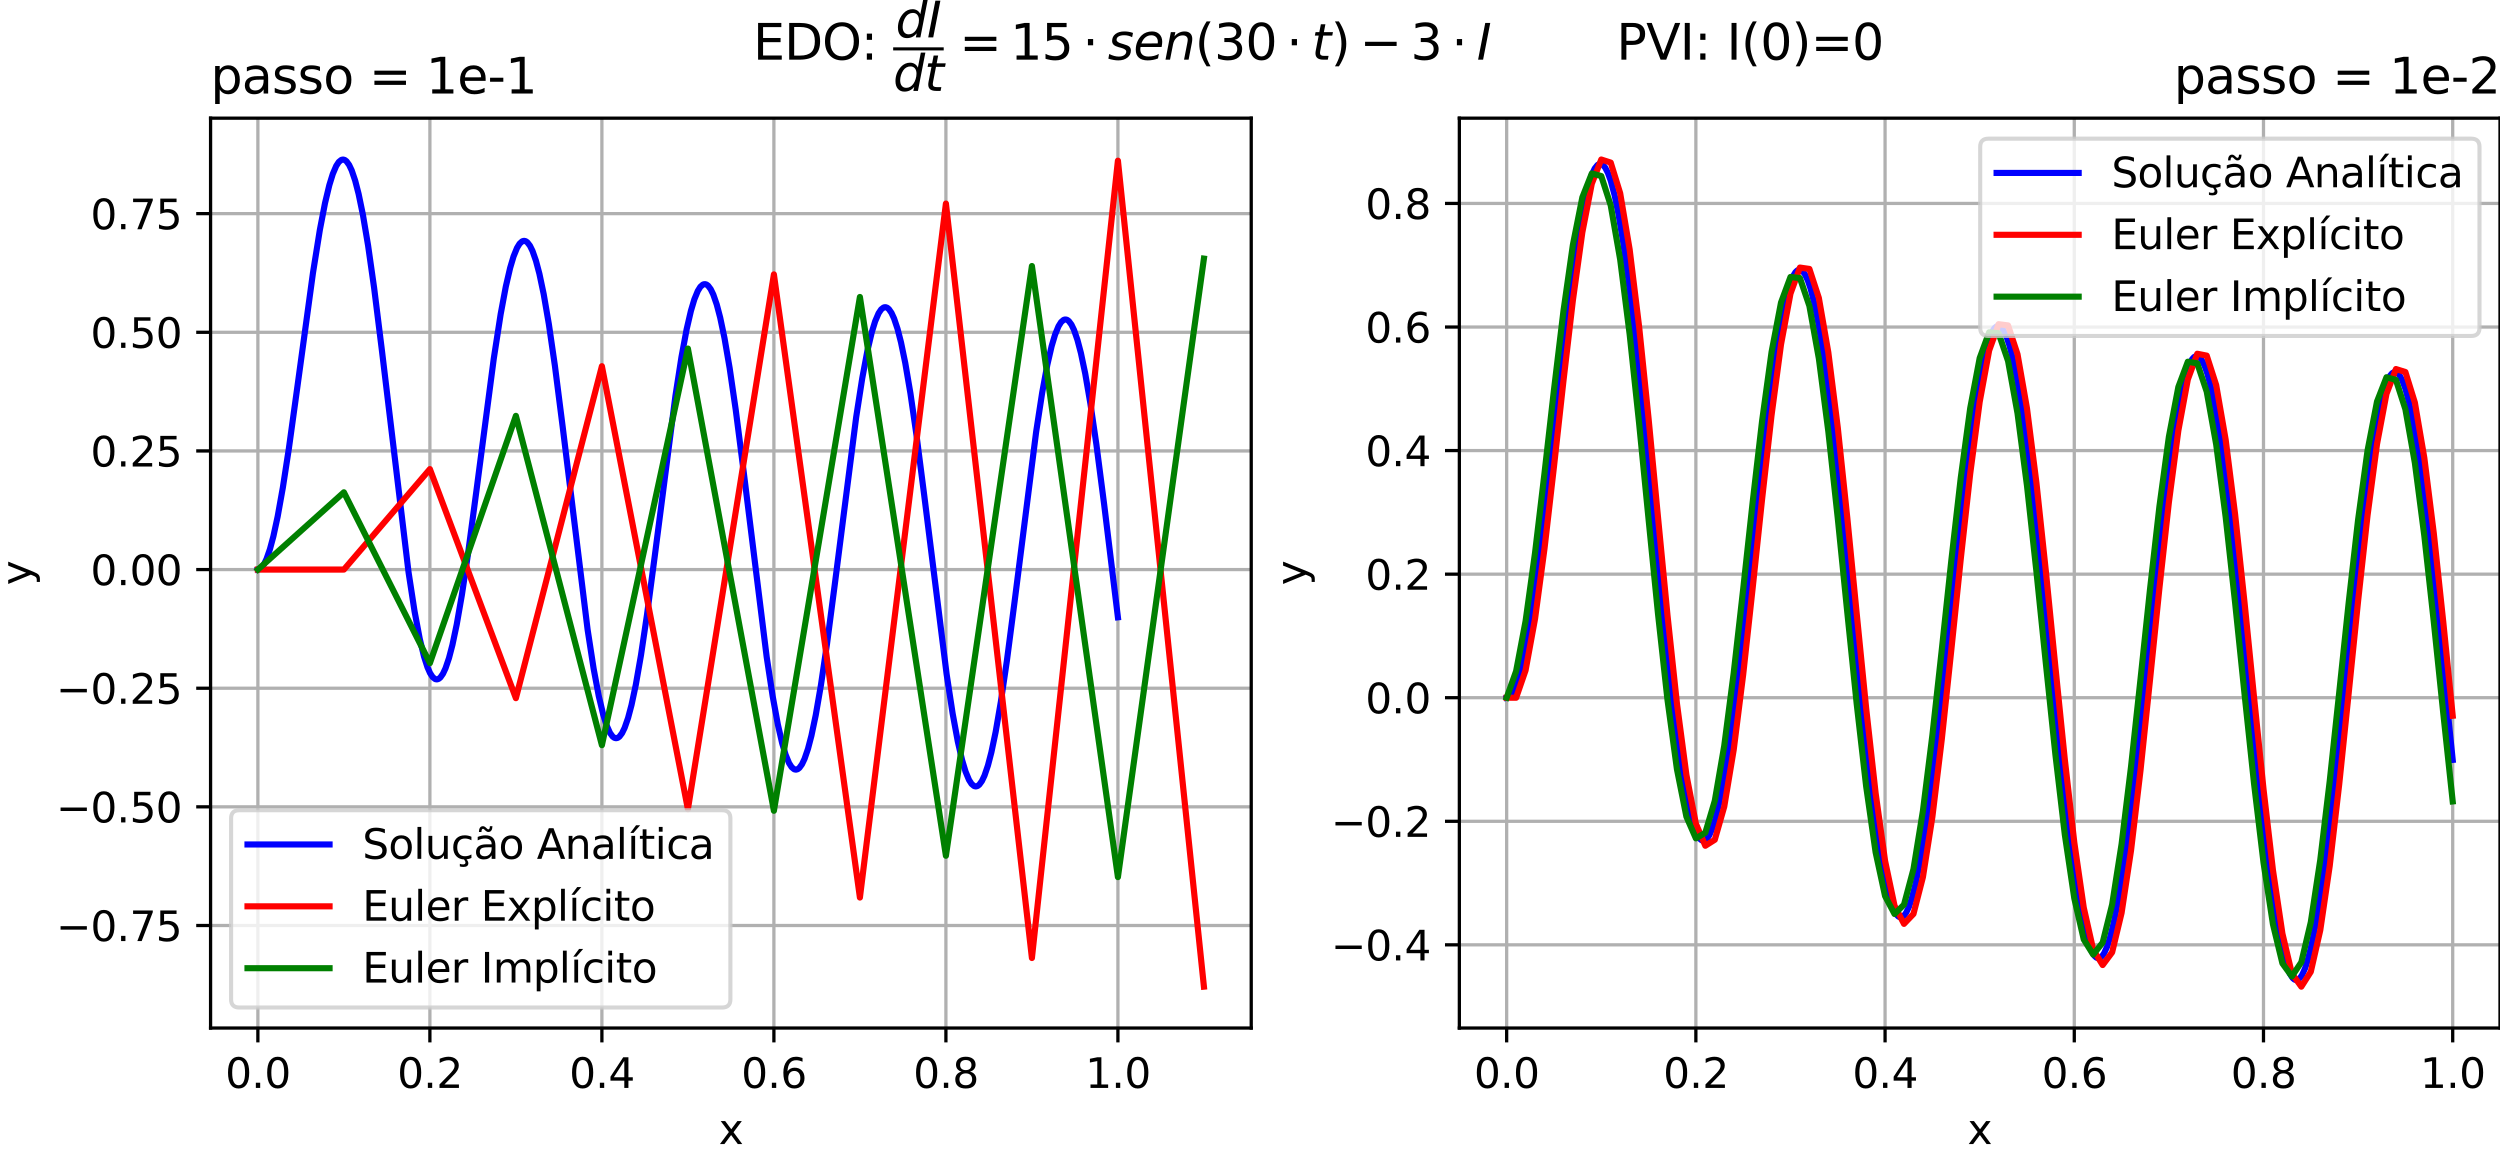 <?xml version="1.0" encoding="utf-8" standalone="no"?>
<!DOCTYPE svg PUBLIC "-//W3C//DTD SVG 1.1//EN"
  "http://www.w3.org/Graphics/SVG/1.1/DTD/svg11.dtd">
<svg xmlns:xlink="http://www.w3.org/1999/xlink" width="609.323pt" height="280.916pt" viewBox="0 0 609.323 280.916" xmlns="http://www.w3.org/2000/svg" version="1.1">
 <defs>
  <style type="text/css">*{stroke-linejoin: round; stroke-linecap: butt}</style>
 </defs>
 <g id="figure_1">
  <g id="patch_1">
   <path d="M 0 280.916 
L 609.323 280.916 
L 609.323 0 
L 0 0 
z
" style="fill: #ffffff"/>
  </g>
  <g id="axes_1">
   <g id="patch_2">
    <path d="M 51.323 250.56 
L 304.96 250.56 
L 304.96 28.8 
L 51.323 28.8 
z
" style="fill: #ffffff"/>
   </g>
   <g id="matplotlib.axis_1">
    <g id="xtick_1">
     <g id="line2d_1">
      <path d="M 62.852 250.56 
L 62.852 28.8 
" clip-path="url(#pcd04351a9a)" style="fill: none; stroke: #b0b0b0; stroke-width: 0.8; stroke-linecap: square"/>
     </g>
     <g id="line2d_2">
      <defs>
       <path id="mb8ed490b8a" d="M 0 0 
L 0 3.5 
" style="stroke: #000000; stroke-width: 0.8"/>
      </defs>
      <g>
       <use xlink:href="#mb8ed490b8a" x="62.852" y="250.56" style="stroke: #000000; stroke-width: 0.8"/>
      </g>
     </g>
     <g id="text_1">
      <!-- 0.0 -->
      <g transform="translate(54.901 265.158) scale(0.1 -0.1)">
       <defs>
        <path id="DejaVuSans-30" d="M 2034 4250 
Q 1547 4250 1301 3770 
Q 1056 3291 1056 2328 
Q 1056 1369 1301 889 
Q 1547 409 2034 409 
Q 2525 409 2770 889 
Q 3016 1369 3016 2328 
Q 3016 3291 2770 3770 
Q 2525 4250 2034 4250 
z
M 2034 4750 
Q 2819 4750 3233 4129 
Q 3647 3509 3647 2328 
Q 3647 1150 3233 529 
Q 2819 -91 2034 -91 
Q 1250 -91 836 529 
Q 422 1150 422 2328 
Q 422 3509 836 4129 
Q 1250 4750 2034 4750 
z
" transform="scale(0.016)"/>
        <path id="DejaVuSans-2e" d="M 684 794 
L 1344 794 
L 1344 0 
L 684 0 
L 684 794 
z
" transform="scale(0.016)"/>
       </defs>
       <use xlink:href="#DejaVuSans-30"/>
       <use xlink:href="#DejaVuSans-2e" transform="translate(63.623 0)"/>
       <use xlink:href="#DejaVuSans-30" transform="translate(95.41 0)"/>
      </g>
     </g>
    </g>
    <g id="xtick_2">
     <g id="line2d_3">
      <path d="M 104.776 250.56 
L 104.776 28.8 
" clip-path="url(#pcd04351a9a)" style="fill: none; stroke: #b0b0b0; stroke-width: 0.8; stroke-linecap: square"/>
     </g>
     <g id="line2d_4">
      <g>
       <use xlink:href="#mb8ed490b8a" x="104.776" y="250.56" style="stroke: #000000; stroke-width: 0.8"/>
      </g>
     </g>
     <g id="text_2">
      <!-- 0.2 -->
      <g transform="translate(96.824 265.158) scale(0.1 -0.1)">
       <defs>
        <path id="DejaVuSans-32" d="M 1228 531 
L 3431 531 
L 3431 0 
L 469 0 
L 469 531 
Q 828 903 1448 1529 
Q 2069 2156 2228 2338 
Q 2531 2678 2651 2914 
Q 2772 3150 2772 3378 
Q 2772 3750 2511 3984 
Q 2250 4219 1831 4219 
Q 1534 4219 1204 4116 
Q 875 4013 500 3803 
L 500 4441 
Q 881 4594 1212 4672 
Q 1544 4750 1819 4750 
Q 2544 4750 2975 4387 
Q 3406 4025 3406 3419 
Q 3406 3131 3298 2873 
Q 3191 2616 2906 2266 
Q 2828 2175 2409 1742 
Q 1991 1309 1228 531 
z
" transform="scale(0.016)"/>
       </defs>
       <use xlink:href="#DejaVuSans-30"/>
       <use xlink:href="#DejaVuSans-2e" transform="translate(63.623 0)"/>
       <use xlink:href="#DejaVuSans-32" transform="translate(95.41 0)"/>
      </g>
     </g>
    </g>
    <g id="xtick_3">
     <g id="line2d_5">
      <path d="M 146.699 250.56 
L 146.699 28.8 
" clip-path="url(#pcd04351a9a)" style="fill: none; stroke: #b0b0b0; stroke-width: 0.8; stroke-linecap: square"/>
     </g>
     <g id="line2d_6">
      <g>
       <use xlink:href="#mb8ed490b8a" x="146.699" y="250.56" style="stroke: #000000; stroke-width: 0.8"/>
      </g>
     </g>
     <g id="text_3">
      <!-- 0.4 -->
      <g transform="translate(138.748 265.158) scale(0.1 -0.1)">
       <defs>
        <path id="DejaVuSans-34" d="M 2419 4116 
L 825 1625 
L 2419 1625 
L 2419 4116 
z
M 2253 4666 
L 3047 4666 
L 3047 1625 
L 3713 1625 
L 3713 1100 
L 3047 1100 
L 3047 0 
L 2419 0 
L 2419 1100 
L 313 1100 
L 313 1709 
L 2253 4666 
z
" transform="scale(0.016)"/>
       </defs>
       <use xlink:href="#DejaVuSans-30"/>
       <use xlink:href="#DejaVuSans-2e" transform="translate(63.623 0)"/>
       <use xlink:href="#DejaVuSans-34" transform="translate(95.41 0)"/>
      </g>
     </g>
    </g>
    <g id="xtick_4">
     <g id="line2d_7">
      <path d="M 188.622 250.56 
L 188.622 28.8 
" clip-path="url(#pcd04351a9a)" style="fill: none; stroke: #b0b0b0; stroke-width: 0.8; stroke-linecap: square"/>
     </g>
     <g id="line2d_8">
      <g>
       <use xlink:href="#mb8ed490b8a" x="188.622" y="250.56" style="stroke: #000000; stroke-width: 0.8"/>
      </g>
     </g>
     <g id="text_4">
      <!-- 0.6 -->
      <g transform="translate(180.671 265.158) scale(0.1 -0.1)">
       <defs>
        <path id="DejaVuSans-36" d="M 2113 2584 
Q 1688 2584 1439 2293 
Q 1191 2003 1191 1497 
Q 1191 994 1439 701 
Q 1688 409 2113 409 
Q 2538 409 2786 701 
Q 3034 994 3034 1497 
Q 3034 2003 2786 2293 
Q 2538 2584 2113 2584 
z
M 3366 4563 
L 3366 3988 
Q 3128 4100 2886 4159 
Q 2644 4219 2406 4219 
Q 1781 4219 1451 3797 
Q 1122 3375 1075 2522 
Q 1259 2794 1537 2939 
Q 1816 3084 2150 3084 
Q 2853 3084 3261 2657 
Q 3669 2231 3669 1497 
Q 3669 778 3244 343 
Q 2819 -91 2113 -91 
Q 1303 -91 875 529 
Q 447 1150 447 2328 
Q 447 3434 972 4092 
Q 1497 4750 2381 4750 
Q 2619 4750 2861 4703 
Q 3103 4656 3366 4563 
z
" transform="scale(0.016)"/>
       </defs>
       <use xlink:href="#DejaVuSans-30"/>
       <use xlink:href="#DejaVuSans-2e" transform="translate(63.623 0)"/>
       <use xlink:href="#DejaVuSans-36" transform="translate(95.41 0)"/>
      </g>
     </g>
    </g>
    <g id="xtick_5">
     <g id="line2d_9">
      <path d="M 230.546 250.56 
L 230.546 28.8 
" clip-path="url(#pcd04351a9a)" style="fill: none; stroke: #b0b0b0; stroke-width: 0.8; stroke-linecap: square"/>
     </g>
     <g id="line2d_10">
      <g>
       <use xlink:href="#mb8ed490b8a" x="230.546" y="250.56" style="stroke: #000000; stroke-width: 0.8"/>
      </g>
     </g>
     <g id="text_5">
      <!-- 0.8 -->
      <g transform="translate(222.594 265.158) scale(0.1 -0.1)">
       <defs>
        <path id="DejaVuSans-38" d="M 2034 2216 
Q 1584 2216 1326 1975 
Q 1069 1734 1069 1313 
Q 1069 891 1326 650 
Q 1584 409 2034 409 
Q 2484 409 2743 651 
Q 3003 894 3003 1313 
Q 3003 1734 2745 1975 
Q 2488 2216 2034 2216 
z
M 1403 2484 
Q 997 2584 770 2862 
Q 544 3141 544 3541 
Q 544 4100 942 4425 
Q 1341 4750 2034 4750 
Q 2731 4750 3128 4425 
Q 3525 4100 3525 3541 
Q 3525 3141 3298 2862 
Q 3072 2584 2669 2484 
Q 3125 2378 3379 2068 
Q 3634 1759 3634 1313 
Q 3634 634 3220 271 
Q 2806 -91 2034 -91 
Q 1263 -91 848 271 
Q 434 634 434 1313 
Q 434 1759 690 2068 
Q 947 2378 1403 2484 
z
M 1172 3481 
Q 1172 3119 1398 2916 
Q 1625 2713 2034 2713 
Q 2441 2713 2670 2916 
Q 2900 3119 2900 3481 
Q 2900 3844 2670 4047 
Q 2441 4250 2034 4250 
Q 1625 4250 1398 4047 
Q 1172 3844 1172 3481 
z
" transform="scale(0.016)"/>
       </defs>
       <use xlink:href="#DejaVuSans-30"/>
       <use xlink:href="#DejaVuSans-2e" transform="translate(63.623 0)"/>
       <use xlink:href="#DejaVuSans-38" transform="translate(95.41 0)"/>
      </g>
     </g>
    </g>
    <g id="xtick_6">
     <g id="line2d_11">
      <path d="M 272.469 250.56 
L 272.469 28.8 
" clip-path="url(#pcd04351a9a)" style="fill: none; stroke: #b0b0b0; stroke-width: 0.8; stroke-linecap: square"/>
     </g>
     <g id="line2d_12">
      <g>
       <use xlink:href="#mb8ed490b8a" x="272.469" y="250.56" style="stroke: #000000; stroke-width: 0.8"/>
      </g>
     </g>
     <g id="text_6">
      <!-- 1.0 -->
      <g transform="translate(264.518 265.158) scale(0.1 -0.1)">
       <defs>
        <path id="DejaVuSans-31" d="M 794 531 
L 1825 531 
L 1825 4091 
L 703 3866 
L 703 4441 
L 1819 4666 
L 2450 4666 
L 2450 531 
L 3481 531 
L 3481 0 
L 794 0 
L 794 531 
z
" transform="scale(0.016)"/>
       </defs>
       <use xlink:href="#DejaVuSans-31"/>
       <use xlink:href="#DejaVuSans-2e" transform="translate(63.623 0)"/>
       <use xlink:href="#DejaVuSans-30" transform="translate(95.41 0)"/>
      </g>
     </g>
    </g>
    <g id="text_7">
     <!-- x -->
     <g transform="translate(175.182 278.837) scale(0.1 -0.1)">
      <defs>
       <path id="DejaVuSans-78" d="M 3513 3500 
L 2247 1797 
L 3578 0 
L 2900 0 
L 1881 1375 
L 863 0 
L 184 0 
L 1544 1831 
L 300 3500 
L 978 3500 
L 1906 2253 
L 2834 3500 
L 3513 3500 
z
" transform="scale(0.016)"/>
      </defs>
      <use xlink:href="#DejaVuSans-78"/>
     </g>
    </g>
   </g>
   <g id="matplotlib.axis_2">
    <g id="ytick_1">
     <g id="line2d_13">
      <path d="M 51.323 225.569 
L 304.96 225.569 
" clip-path="url(#pcd04351a9a)" style="fill: none; stroke: #b0b0b0; stroke-width: 0.8; stroke-linecap: square"/>
     </g>
     <g id="line2d_14">
      <defs>
       <path id="md7b8c9e6ef" d="M 0 0 
L -3.5 0 
" style="stroke: #000000; stroke-width: 0.8"/>
      </defs>
      <g>
       <use xlink:href="#md7b8c9e6ef" x="51.323" y="225.569" style="stroke: #000000; stroke-width: 0.8"/>
      </g>
     </g>
     <g id="text_8">
      <!-- −0.75 -->
      <g transform="translate(13.678 229.368) scale(0.1 -0.1)">
       <defs>
        <path id="DejaVuSans-2212" d="M 678 2272 
L 4684 2272 
L 4684 1741 
L 678 1741 
L 678 2272 
z
" transform="scale(0.016)"/>
        <path id="DejaVuSans-37" d="M 525 4666 
L 3525 4666 
L 3525 4397 
L 1831 0 
L 1172 0 
L 2766 4134 
L 525 4134 
L 525 4666 
z
" transform="scale(0.016)"/>
        <path id="DejaVuSans-35" d="M 691 4666 
L 3169 4666 
L 3169 4134 
L 1269 4134 
L 1269 2991 
Q 1406 3038 1543 3061 
Q 1681 3084 1819 3084 
Q 2600 3084 3056 2656 
Q 3513 2228 3513 1497 
Q 3513 744 3044 326 
Q 2575 -91 1722 -91 
Q 1428 -91 1123 -41 
Q 819 9 494 109 
L 494 744 
Q 775 591 1075 516 
Q 1375 441 1709 441 
Q 2250 441 2565 725 
Q 2881 1009 2881 1497 
Q 2881 1984 2565 2268 
Q 2250 2553 1709 2553 
Q 1456 2553 1204 2497 
Q 953 2441 691 2322 
L 691 4666 
z
" transform="scale(0.016)"/>
       </defs>
       <use xlink:href="#DejaVuSans-2212"/>
       <use xlink:href="#DejaVuSans-30" transform="translate(83.789 0)"/>
       <use xlink:href="#DejaVuSans-2e" transform="translate(147.412 0)"/>
       <use xlink:href="#DejaVuSans-37" transform="translate(179.199 0)"/>
       <use xlink:href="#DejaVuSans-35" transform="translate(242.822 0)"/>
      </g>
     </g>
    </g>
    <g id="ytick_2">
     <g id="line2d_15">
      <path d="M 51.323 196.653 
L 304.96 196.653 
" clip-path="url(#pcd04351a9a)" style="fill: none; stroke: #b0b0b0; stroke-width: 0.8; stroke-linecap: square"/>
     </g>
     <g id="line2d_16">
      <g>
       <use xlink:href="#md7b8c9e6ef" x="51.323" y="196.653" style="stroke: #000000; stroke-width: 0.8"/>
      </g>
     </g>
     <g id="text_9">
      <!-- −0.50 -->
      <g transform="translate(13.678 200.452) scale(0.1 -0.1)">
       <use xlink:href="#DejaVuSans-2212"/>
       <use xlink:href="#DejaVuSans-30" transform="translate(83.789 0)"/>
       <use xlink:href="#DejaVuSans-2e" transform="translate(147.412 0)"/>
       <use xlink:href="#DejaVuSans-35" transform="translate(179.199 0)"/>
       <use xlink:href="#DejaVuSans-30" transform="translate(242.822 0)"/>
      </g>
     </g>
    </g>
    <g id="ytick_3">
     <g id="line2d_17">
      <path d="M 51.323 167.737 
L 304.96 167.737 
" clip-path="url(#pcd04351a9a)" style="fill: none; stroke: #b0b0b0; stroke-width: 0.8; stroke-linecap: square"/>
     </g>
     <g id="line2d_18">
      <g>
       <use xlink:href="#md7b8c9e6ef" x="51.323" y="167.737" style="stroke: #000000; stroke-width: 0.8"/>
      </g>
     </g>
     <g id="text_10">
      <!-- −0.25 -->
      <g transform="translate(13.678 171.536) scale(0.1 -0.1)">
       <use xlink:href="#DejaVuSans-2212"/>
       <use xlink:href="#DejaVuSans-30" transform="translate(83.789 0)"/>
       <use xlink:href="#DejaVuSans-2e" transform="translate(147.412 0)"/>
       <use xlink:href="#DejaVuSans-32" transform="translate(179.199 0)"/>
       <use xlink:href="#DejaVuSans-35" transform="translate(242.822 0)"/>
      </g>
     </g>
    </g>
    <g id="ytick_4">
     <g id="line2d_19">
      <path d="M 51.323 138.821 
L 304.96 138.821 
" clip-path="url(#pcd04351a9a)" style="fill: none; stroke: #b0b0b0; stroke-width: 0.8; stroke-linecap: square"/>
     </g>
     <g id="line2d_20">
      <g>
       <use xlink:href="#md7b8c9e6ef" x="51.323" y="138.821" style="stroke: #000000; stroke-width: 0.8"/>
      </g>
     </g>
     <g id="text_11">
      <!-- 0.00 -->
      <g transform="translate(22.058 142.62) scale(0.1 -0.1)">
       <use xlink:href="#DejaVuSans-30"/>
       <use xlink:href="#DejaVuSans-2e" transform="translate(63.623 0)"/>
       <use xlink:href="#DejaVuSans-30" transform="translate(95.41 0)"/>
       <use xlink:href="#DejaVuSans-30" transform="translate(159.033 0)"/>
      </g>
     </g>
    </g>
    <g id="ytick_5">
     <g id="line2d_21">
      <path d="M 51.323 109.905 
L 304.96 109.905 
" clip-path="url(#pcd04351a9a)" style="fill: none; stroke: #b0b0b0; stroke-width: 0.8; stroke-linecap: square"/>
     </g>
     <g id="line2d_22">
      <g>
       <use xlink:href="#md7b8c9e6ef" x="51.323" y="109.905" style="stroke: #000000; stroke-width: 0.8"/>
      </g>
     </g>
     <g id="text_12">
      <!-- 0.25 -->
      <g transform="translate(22.058 113.705) scale(0.1 -0.1)">
       <use xlink:href="#DejaVuSans-30"/>
       <use xlink:href="#DejaVuSans-2e" transform="translate(63.623 0)"/>
       <use xlink:href="#DejaVuSans-32" transform="translate(95.41 0)"/>
       <use xlink:href="#DejaVuSans-35" transform="translate(159.033 0)"/>
      </g>
     </g>
    </g>
    <g id="ytick_6">
     <g id="line2d_23">
      <path d="M 51.323 80.99 
L 304.96 80.99 
" clip-path="url(#pcd04351a9a)" style="fill: none; stroke: #b0b0b0; stroke-width: 0.8; stroke-linecap: square"/>
     </g>
     <g id="line2d_24">
      <g>
       <use xlink:href="#md7b8c9e6ef" x="51.323" y="80.99" style="stroke: #000000; stroke-width: 0.8"/>
      </g>
     </g>
     <g id="text_13">
      <!-- 0.50 -->
      <g transform="translate(22.058 84.789) scale(0.1 -0.1)">
       <use xlink:href="#DejaVuSans-30"/>
       <use xlink:href="#DejaVuSans-2e" transform="translate(63.623 0)"/>
       <use xlink:href="#DejaVuSans-35" transform="translate(95.41 0)"/>
       <use xlink:href="#DejaVuSans-30" transform="translate(159.033 0)"/>
      </g>
     </g>
    </g>
    <g id="ytick_7">
     <g id="line2d_25">
      <path d="M 51.323 52.074 
L 304.96 52.074 
" clip-path="url(#pcd04351a9a)" style="fill: none; stroke: #b0b0b0; stroke-width: 0.8; stroke-linecap: square"/>
     </g>
     <g id="line2d_26">
      <g>
       <use xlink:href="#md7b8c9e6ef" x="51.323" y="52.074" style="stroke: #000000; stroke-width: 0.8"/>
      </g>
     </g>
     <g id="text_14">
      <!-- 0.75 -->
      <g transform="translate(22.058 55.873) scale(0.1 -0.1)">
       <use xlink:href="#DejaVuSans-30"/>
       <use xlink:href="#DejaVuSans-2e" transform="translate(63.623 0)"/>
       <use xlink:href="#DejaVuSans-37" transform="translate(95.41 0)"/>
       <use xlink:href="#DejaVuSans-35" transform="translate(159.033 0)"/>
      </g>
     </g>
    </g>
    <g id="text_15">
     <!-- y -->
     <g transform="translate(7.598 142.639) rotate(-90) scale(0.1 -0.1)">
      <defs>
       <path id="DejaVuSans-79" d="M 2059 -325 
Q 1816 -950 1584 -1140 
Q 1353 -1331 966 -1331 
L 506 -1331 
L 506 -850 
L 844 -850 
Q 1081 -850 1212 -737 
Q 1344 -625 1503 -206 
L 1606 56 
L 191 3500 
L 800 3500 
L 1894 763 
L 2988 3500 
L 3597 3500 
L 2059 -325 
z
" transform="scale(0.016)"/>
      </defs>
      <use xlink:href="#DejaVuSans-79"/>
     </g>
    </g>
   </g>
   <g id="line2d_27">
    <path d="M 62.852 138.821 
L 63.272 138.717 
L 63.692 138.406 
L 64.321 137.557 
L 64.951 136.259 
L 65.79 133.855 
L 66.629 130.724 
L 67.678 125.871 
L 68.937 118.842 
L 70.406 109.31 
L 72.504 94.107 
L 76.281 66.503 
L 77.96 56.02 
L 79.219 49.491 
L 80.268 45.119 
L 81.107 42.405 
L 81.947 40.438 
L 82.576 39.476 
L 83.206 38.965 
L 83.625 38.88 
L 84.045 39 
L 84.465 39.326 
L 85.094 40.201 
L 85.723 41.535 
L 86.563 44.012 
L 87.402 47.262 
L 88.451 52.35 
L 89.71 59.823 
L 91.179 70.144 
L 93.067 85.298 
L 99.572 139.449 
L 101.041 149.008 
L 102.3 155.683 
L 103.349 160.022 
L 104.188 162.628 
L 104.818 164.056 
L 105.447 165.022 
L 106.077 165.521 
L 106.496 165.593 
L 106.916 165.456 
L 107.336 165.112 
L 107.965 164.213 
L 108.595 162.862 
L 109.434 160.381 
L 110.273 157.161 
L 111.322 152.178 
L 112.581 144.954 
L 114.05 135.134 
L 116.148 119.387 
L 120.345 87.412 
L 122.023 76.58 
L 123.282 69.836 
L 124.332 65.311 
L 125.171 62.49 
L 126.01 60.426 
L 126.64 59.397 
L 127.269 58.824 
L 127.689 58.698 
L 128.108 58.779 
L 128.528 59.067 
L 129.158 59.885 
L 129.787 61.161 
L 130.626 63.56 
L 131.466 66.728 
L 132.515 71.705 
L 133.774 79.025 
L 135.243 89.137 
L 137.131 103.957 
L 143.216 153.451 
L 144.685 162.979 
L 145.944 169.685 
L 146.993 174.081 
L 147.832 176.749 
L 148.671 178.624 
L 149.301 179.494 
L 149.721 179.816 
L 150.14 179.929 
L 150.56 179.835 
L 150.98 179.533 
L 151.609 178.695 
L 152.239 177.402 
L 153.078 174.99 
L 153.917 171.828 
L 154.966 166.895 
L 156.225 159.694 
L 157.694 149.835 
L 159.582 135.553 
L 164.618 96.531 
L 166.087 87.068 
L 167.346 80.294 
L 168.395 75.767 
L 169.234 72.956 
L 170.074 70.912 
L 170.703 69.902 
L 171.333 69.351 
L 171.752 69.242 
L 172.172 69.339 
L 172.592 69.644 
L 173.221 70.486 
L 173.851 71.786 
L 174.69 74.214 
L 175.529 77.405 
L 176.578 82.399 
L 177.837 89.719 
L 179.306 99.793 
L 181.195 114.496 
L 186.86 160.102 
L 188.329 169.74 
L 189.588 176.595 
L 190.637 181.147 
L 191.476 183.957 
L 192.315 185.984 
L 192.945 186.974 
L 193.574 187.5 
L 193.994 187.591 
L 194.414 187.475 
L 194.833 187.151 
L 195.463 186.28 
L 196.092 184.954 
L 196.932 182.498 
L 197.771 179.29 
L 198.82 174.297 
L 200.079 167.018 
L 201.548 157.059 
L 203.436 142.629 
L 208.682 101.631 
L 210.151 92.206 
L 211.41 85.5 
L 212.459 81.052 
L 213.298 78.316 
L 214.137 76.354 
L 214.767 75.41 
L 215.396 74.927 
L 215.816 74.863 
L 216.236 75.007 
L 216.655 75.357 
L 217.285 76.268 
L 217.914 77.635 
L 218.754 80.148 
L 219.593 83.417 
L 220.642 88.495 
L 221.901 95.893 
L 223.37 106.018 
L 225.258 120.715 
L 230.714 164.291 
L 232.182 173.887 
L 233.441 180.717 
L 234.491 185.256 
L 235.33 188.058 
L 236.169 190.08 
L 236.799 191.067 
L 237.428 191.592 
L 237.848 191.683 
L 238.267 191.566 
L 238.687 191.241 
L 239.317 190.37 
L 239.946 189.042 
L 240.785 186.583 
L 241.625 183.371 
L 242.674 178.368 
L 243.933 171.071 
L 245.402 161.079 
L 247.29 146.587 
L 252.536 105.282 
L 254.004 95.737 
L 255.263 88.92 
L 256.313 84.374 
L 257.152 81.556 
L 257.991 79.512 
L 258.621 78.505 
L 259.25 77.959 
L 259.67 77.854 
L 260.089 77.956 
L 260.509 78.265 
L 261.139 79.114 
L 261.768 80.42 
L 262.607 82.853 
L 263.447 86.046 
L 264.496 91.033 
L 265.755 98.33 
L 267.224 108.351 
L 269.112 122.939 
L 272.469 150.46 
L 272.469 150.46 
" clip-path="url(#pcd04351a9a)" style="fill: none; stroke: #0000ff; stroke-width: 1.5; stroke-linecap: square"/>
   </g>
   <g id="line2d_28">
    <path d="M 62.852 138.821 
L 83.814 138.821 
L 104.776 114.338 
L 125.737 170.16 
L 146.699 89.258 
L 167.661 197.219 
L 188.622 66.878 
L 209.584 218.754 
L 230.546 49.618 
L 251.508 233.492 
L 272.469 39.165 
L 293.431 240.48 
" clip-path="url(#pcd04351a9a)" style="fill: none; stroke: #ff0000; stroke-width: 1.5; stroke-linecap: square"/>
   </g>
   <g id="line2d_29">
    <path d="M 62.852 138.821 
L 83.814 119.988 
L 104.776 161.624 
L 125.737 101.361 
L 146.699 181.616 
L 167.661 84.954 
L 188.622 197.61 
L 209.584 72.385 
L 230.546 208.573 
L 251.508 64.841 
L 272.469 213.773 
L 293.431 63.031 
" clip-path="url(#pcd04351a9a)" style="fill: none; stroke: #008000; stroke-width: 1.5; stroke-linecap: square"/>
   </g>
   <g id="patch_3">
    <path d="M 51.323 250.56 
L 51.323 28.8 
" style="fill: none; stroke: #000000; stroke-width: 0.8; stroke-linejoin: miter; stroke-linecap: square"/>
   </g>
   <g id="patch_4">
    <path d="M 304.96 250.56 
L 304.96 28.8 
" style="fill: none; stroke: #000000; stroke-width: 0.8; stroke-linejoin: miter; stroke-linecap: square"/>
   </g>
   <g id="patch_5">
    <path d="M 51.323 250.56 
L 304.96 250.56 
" style="fill: none; stroke: #000000; stroke-width: 0.8; stroke-linejoin: miter; stroke-linecap: square"/>
   </g>
   <g id="patch_6">
    <path d="M 51.323 28.8 
L 304.96 28.8 
" style="fill: none; stroke: #000000; stroke-width: 0.8; stroke-linejoin: miter; stroke-linecap: square"/>
   </g>
   <g id="text_16">
    <!-- passo = 1e-1 -->
    <g transform="translate(51.323 22.8) scale(0.12 -0.12)">
     <defs>
      <path id="DejaVuSans-70" d="M 1159 525 
L 1159 -1331 
L 581 -1331 
L 581 3500 
L 1159 3500 
L 1159 2969 
Q 1341 3281 1617 3432 
Q 1894 3584 2278 3584 
Q 2916 3584 3314 3078 
Q 3713 2572 3713 1747 
Q 3713 922 3314 415 
Q 2916 -91 2278 -91 
Q 1894 -91 1617 61 
Q 1341 213 1159 525 
z
M 3116 1747 
Q 3116 2381 2855 2742 
Q 2594 3103 2138 3103 
Q 1681 3103 1420 2742 
Q 1159 2381 1159 1747 
Q 1159 1113 1420 752 
Q 1681 391 2138 391 
Q 2594 391 2855 752 
Q 3116 1113 3116 1747 
z
" transform="scale(0.016)"/>
      <path id="DejaVuSans-61" d="M 2194 1759 
Q 1497 1759 1228 1600 
Q 959 1441 959 1056 
Q 959 750 1161 570 
Q 1363 391 1709 391 
Q 2188 391 2477 730 
Q 2766 1069 2766 1631 
L 2766 1759 
L 2194 1759 
z
M 3341 1997 
L 3341 0 
L 2766 0 
L 2766 531 
Q 2569 213 2275 61 
Q 1981 -91 1556 -91 
Q 1019 -91 701 211 
Q 384 513 384 1019 
Q 384 1609 779 1909 
Q 1175 2209 1959 2209 
L 2766 2209 
L 2766 2266 
Q 2766 2663 2505 2880 
Q 2244 3097 1772 3097 
Q 1472 3097 1187 3025 
Q 903 2953 641 2809 
L 641 3341 
Q 956 3463 1253 3523 
Q 1550 3584 1831 3584 
Q 2591 3584 2966 3190 
Q 3341 2797 3341 1997 
z
" transform="scale(0.016)"/>
      <path id="DejaVuSans-73" d="M 2834 3397 
L 2834 2853 
Q 2591 2978 2328 3040 
Q 2066 3103 1784 3103 
Q 1356 3103 1142 2972 
Q 928 2841 928 2578 
Q 928 2378 1081 2264 
Q 1234 2150 1697 2047 
L 1894 2003 
Q 2506 1872 2764 1633 
Q 3022 1394 3022 966 
Q 3022 478 2636 193 
Q 2250 -91 1575 -91 
Q 1294 -91 989 -36 
Q 684 19 347 128 
L 347 722 
Q 666 556 975 473 
Q 1284 391 1588 391 
Q 1994 391 2212 530 
Q 2431 669 2431 922 
Q 2431 1156 2273 1281 
Q 2116 1406 1581 1522 
L 1381 1569 
Q 847 1681 609 1914 
Q 372 2147 372 2553 
Q 372 3047 722 3315 
Q 1072 3584 1716 3584 
Q 2034 3584 2315 3537 
Q 2597 3491 2834 3397 
z
" transform="scale(0.016)"/>
      <path id="DejaVuSans-6f" d="M 1959 3097 
Q 1497 3097 1228 2736 
Q 959 2375 959 1747 
Q 959 1119 1226 758 
Q 1494 397 1959 397 
Q 2419 397 2687 759 
Q 2956 1122 2956 1747 
Q 2956 2369 2687 2733 
Q 2419 3097 1959 3097 
z
M 1959 3584 
Q 2709 3584 3137 3096 
Q 3566 2609 3566 1747 
Q 3566 888 3137 398 
Q 2709 -91 1959 -91 
Q 1206 -91 779 398 
Q 353 888 353 1747 
Q 353 2609 779 3096 
Q 1206 3584 1959 3584 
z
" transform="scale(0.016)"/>
      <path id="DejaVuSans-20" transform="scale(0.016)"/>
      <path id="DejaVuSans-3d" d="M 678 2906 
L 4684 2906 
L 4684 2381 
L 678 2381 
L 678 2906 
z
M 678 1631 
L 4684 1631 
L 4684 1100 
L 678 1100 
L 678 1631 
z
" transform="scale(0.016)"/>
      <path id="DejaVuSans-65" d="M 3597 1894 
L 3597 1613 
L 953 1613 
Q 991 1019 1311 708 
Q 1631 397 2203 397 
Q 2534 397 2845 478 
Q 3156 559 3463 722 
L 3463 178 
Q 3153 47 2828 -22 
Q 2503 -91 2169 -91 
Q 1331 -91 842 396 
Q 353 884 353 1716 
Q 353 2575 817 3079 
Q 1281 3584 2069 3584 
Q 2775 3584 3186 3129 
Q 3597 2675 3597 1894 
z
M 3022 2063 
Q 3016 2534 2758 2815 
Q 2500 3097 2075 3097 
Q 1594 3097 1305 2825 
Q 1016 2553 972 2059 
L 3022 2063 
z
" transform="scale(0.016)"/>
      <path id="DejaVuSans-2d" d="M 313 2009 
L 1997 2009 
L 1997 1497 
L 313 1497 
L 313 2009 
z
" transform="scale(0.016)"/>
     </defs>
     <use xlink:href="#DejaVuSans-70"/>
     <use xlink:href="#DejaVuSans-61" transform="translate(63.477 0)"/>
     <use xlink:href="#DejaVuSans-73" transform="translate(124.756 0)"/>
     <use xlink:href="#DejaVuSans-73" transform="translate(176.855 0)"/>
     <use xlink:href="#DejaVuSans-6f" transform="translate(228.955 0)"/>
     <use xlink:href="#DejaVuSans-20" transform="translate(290.137 0)"/>
     <use xlink:href="#DejaVuSans-3d" transform="translate(321.924 0)"/>
     <use xlink:href="#DejaVuSans-20" transform="translate(405.713 0)"/>
     <use xlink:href="#DejaVuSans-31" transform="translate(437.5 0)"/>
     <use xlink:href="#DejaVuSans-65" transform="translate(501.123 0)"/>
     <use xlink:href="#DejaVuSans-2d" transform="translate(562.646 0)"/>
     <use xlink:href="#DejaVuSans-31" transform="translate(598.73 0)"/>
    </g>
   </g>
   <g id="legend_1">
    <g id="patch_7">
     <path d="M 58.323 245.56 
L 176.017 245.56 
Q 178.017 245.56 178.017 243.56 
L 178.017 199.477 
Q 178.017 197.477 176.017 197.477 
L 58.323 197.477 
Q 56.323 197.477 56.323 199.477 
L 56.323 243.56 
Q 56.323 245.56 58.323 245.56 
z
" style="fill: #ffffff; opacity: 0.8; stroke: #cccccc; stroke-linejoin: miter"/>
    </g>
    <g id="line2d_30">
     <path d="M 60.323 205.824 
L 70.323 205.824 
L 80.323 205.824 
" style="fill: none; stroke: #0000ff; stroke-width: 1.5; stroke-linecap: square"/>
    </g>
    <g id="text_17">
     <!-- Solução Analítica -->
     <g transform="translate(88.323 209.324) scale(0.1 -0.1)">
      <defs>
       <path id="DejaVuSans-53" d="M 3425 4513 
L 3425 3897 
Q 3066 4069 2747 4153 
Q 2428 4238 2131 4238 
Q 1616 4238 1336 4038 
Q 1056 3838 1056 3469 
Q 1056 3159 1242 3001 
Q 1428 2844 1947 2747 
L 2328 2669 
Q 3034 2534 3370 2195 
Q 3706 1856 3706 1288 
Q 3706 609 3251 259 
Q 2797 -91 1919 -91 
Q 1588 -91 1214 -16 
Q 841 59 441 206 
L 441 856 
Q 825 641 1194 531 
Q 1563 422 1919 422 
Q 2459 422 2753 634 
Q 3047 847 3047 1241 
Q 3047 1584 2836 1778 
Q 2625 1972 2144 2069 
L 1759 2144 
Q 1053 2284 737 2584 
Q 422 2884 422 3419 
Q 422 4038 858 4394 
Q 1294 4750 2059 4750 
Q 2388 4750 2728 4690 
Q 3069 4631 3425 4513 
z
" transform="scale(0.016)"/>
       <path id="DejaVuSans-6c" d="M 603 4863 
L 1178 4863 
L 1178 0 
L 603 0 
L 603 4863 
z
" transform="scale(0.016)"/>
       <path id="DejaVuSans-75" d="M 544 1381 
L 544 3500 
L 1119 3500 
L 1119 1403 
Q 1119 906 1312 657 
Q 1506 409 1894 409 
Q 2359 409 2629 706 
Q 2900 1003 2900 1516 
L 2900 3500 
L 3475 3500 
L 3475 0 
L 2900 0 
L 2900 538 
Q 2691 219 2414 64 
Q 2138 -91 1772 -91 
Q 1169 -91 856 284 
Q 544 659 544 1381 
z
M 1991 3584 
L 1991 3584 
z
" transform="scale(0.016)"/>
       <path id="DejaVuSans-e7" d="M 3122 3366 
L 3122 2828 
Q 2878 2963 2633 3030 
Q 2388 3097 2138 3097 
Q 1578 3097 1268 2742 
Q 959 2388 959 1747 
Q 959 1106 1268 751 
Q 1578 397 2138 397 
Q 2388 397 2633 464 
Q 2878 531 3122 666 
L 3122 134 
Q 2881 22 2623 -34 
Q 2366 -91 2075 -91 
Q 1284 -91 818 406 
Q 353 903 353 1747 
Q 353 2603 823 3093 
Q 1294 3584 2113 3584 
Q 2378 3584 2631 3529 
Q 2884 3475 3122 3366 
z
M 2311 0 
Q 2482 -194 2566 -358 
Q 2651 -522 2651 -672 
Q 2651 -950 2463 -1092 
Q 2276 -1234 1907 -1234 
Q 1764 -1234 1628 -1215 
Q 1492 -1197 1357 -1159 
L 1357 -750 
Q 1464 -803 1579 -826 
Q 1695 -850 1842 -850 
Q 2026 -850 2120 -775 
Q 2214 -700 2214 -556 
Q 2214 -463 2146 -327 
Q 2079 -191 1939 0 
L 2311 0 
z
" transform="scale(0.016)"/>
       <path id="DejaVuSans-e3" d="M 2194 1759 
Q 1497 1759 1228 1600 
Q 959 1441 959 1056 
Q 959 750 1161 570 
Q 1363 391 1709 391 
Q 2188 391 2477 730 
Q 2766 1069 2766 1631 
L 2766 1759 
L 2194 1759 
z
M 3341 1997 
L 3341 0 
L 2766 0 
L 2766 531 
Q 2569 213 2275 61 
Q 1981 -91 1556 -91 
Q 1019 -91 701 211 
Q 384 513 384 1019 
Q 384 1609 779 1909 
Q 1175 2209 1959 2209 
L 2766 2209 
L 2766 2266 
Q 2766 2663 2505 2880 
Q 2244 3097 1772 3097 
Q 1472 3097 1187 3025 
Q 903 2953 641 2809 
L 641 3341 
Q 956 3463 1253 3523 
Q 1550 3584 1831 3584 
Q 2591 3584 2966 3190 
Q 3341 2797 3341 1997 
z
M 1844 4281 
L 1665 4453 
Q 1597 4516 1545 4545 
Q 1494 4575 1453 4575 
Q 1334 4575 1278 4461 
Q 1222 4347 1215 4091 
L 825 4091 
Q 831 4513 990 4742 
Q 1150 4972 1434 4972 
Q 1553 4972 1653 4928 
Q 1753 4884 1869 4781 
L 2047 4609 
Q 2115 4547 2167 4517 
Q 2219 4488 2259 4488 
Q 2378 4488 2434 4602 
Q 2490 4716 2497 4972 
L 2887 4972 
Q 2881 4550 2721 4320 
Q 2562 4091 2278 4091 
Q 2159 4091 2059 4134 
Q 1959 4178 1844 4281 
z
" transform="scale(0.016)"/>
       <path id="DejaVuSans-41" d="M 2188 4044 
L 1331 1722 
L 3047 1722 
L 2188 4044 
z
M 1831 4666 
L 2547 4666 
L 4325 0 
L 3669 0 
L 3244 1197 
L 1141 1197 
L 716 0 
L 50 0 
L 1831 4666 
z
" transform="scale(0.016)"/>
       <path id="DejaVuSans-6e" d="M 3513 2113 
L 3513 0 
L 2938 0 
L 2938 2094 
Q 2938 2591 2744 2837 
Q 2550 3084 2163 3084 
Q 1697 3084 1428 2787 
Q 1159 2491 1159 1978 
L 1159 0 
L 581 0 
L 581 3500 
L 1159 3500 
L 1159 2956 
Q 1366 3272 1645 3428 
Q 1925 3584 2291 3584 
Q 2894 3584 3203 3211 
Q 3513 2838 3513 2113 
z
" transform="scale(0.016)"/>
       <path id="DejaVuSans-ed" d="M 1322 5119 
L 1944 5119 
L 926 3944 
L 447 3944 
L 1322 5119 
z
M 603 3500 
L 1178 3500 
L 1178 0 
L 603 0 
L 603 3500 
z
M 891 3584 
L 891 3584 
z
" transform="scale(0.016)"/>
       <path id="DejaVuSans-74" d="M 1172 4494 
L 1172 3500 
L 2356 3500 
L 2356 3053 
L 1172 3053 
L 1172 1153 
Q 1172 725 1289 603 
Q 1406 481 1766 481 
L 2356 481 
L 2356 0 
L 1766 0 
Q 1100 0 847 248 
Q 594 497 594 1153 
L 594 3053 
L 172 3053 
L 172 3500 
L 594 3500 
L 594 4494 
L 1172 4494 
z
" transform="scale(0.016)"/>
       <path id="DejaVuSans-69" d="M 603 3500 
L 1178 3500 
L 1178 0 
L 603 0 
L 603 3500 
z
M 603 4863 
L 1178 4863 
L 1178 4134 
L 603 4134 
L 603 4863 
z
" transform="scale(0.016)"/>
       <path id="DejaVuSans-63" d="M 3122 3366 
L 3122 2828 
Q 2878 2963 2633 3030 
Q 2388 3097 2138 3097 
Q 1578 3097 1268 2742 
Q 959 2388 959 1747 
Q 959 1106 1268 751 
Q 1578 397 2138 397 
Q 2388 397 2633 464 
Q 2878 531 3122 666 
L 3122 134 
Q 2881 22 2623 -34 
Q 2366 -91 2075 -91 
Q 1284 -91 818 406 
Q 353 903 353 1747 
Q 353 2603 823 3093 
Q 1294 3584 2113 3584 
Q 2378 3584 2631 3529 
Q 2884 3475 3122 3366 
z
" transform="scale(0.016)"/>
      </defs>
      <use xlink:href="#DejaVuSans-53"/>
      <use xlink:href="#DejaVuSans-6f" transform="translate(63.477 0)"/>
      <use xlink:href="#DejaVuSans-6c" transform="translate(124.658 0)"/>
      <use xlink:href="#DejaVuSans-75" transform="translate(152.441 0)"/>
      <use xlink:href="#DejaVuSans-e7" transform="translate(215.82 0)"/>
      <use xlink:href="#DejaVuSans-e3" transform="translate(270.801 0)"/>
      <use xlink:href="#DejaVuSans-6f" transform="translate(332.08 0)"/>
      <use xlink:href="#DejaVuSans-20" transform="translate(393.262 0)"/>
      <use xlink:href="#DejaVuSans-41" transform="translate(425.049 0)"/>
      <use xlink:href="#DejaVuSans-6e" transform="translate(493.457 0)"/>
      <use xlink:href="#DejaVuSans-61" transform="translate(556.836 0)"/>
      <use xlink:href="#DejaVuSans-6c" transform="translate(618.115 0)"/>
      <use xlink:href="#DejaVuSans-ed" transform="translate(645.898 0)"/>
      <use xlink:href="#DejaVuSans-74" transform="translate(673.682 0)"/>
      <use xlink:href="#DejaVuSans-69" transform="translate(712.891 0)"/>
      <use xlink:href="#DejaVuSans-63" transform="translate(740.674 0)"/>
      <use xlink:href="#DejaVuSans-61" transform="translate(795.654 0)"/>
     </g>
    </g>
    <g id="line2d_31">
     <path d="M 60.323 220.902 
L 70.323 220.902 
L 80.323 220.902 
" style="fill: none; stroke: #ff0000; stroke-width: 1.5; stroke-linecap: square"/>
    </g>
    <g id="text_18">
     <!-- Euler Explícito -->
     <g transform="translate(88.323 224.402) scale(0.1 -0.1)">
      <defs>
       <path id="DejaVuSans-45" d="M 628 4666 
L 3578 4666 
L 3578 4134 
L 1259 4134 
L 1259 2753 
L 3481 2753 
L 3481 2222 
L 1259 2222 
L 1259 531 
L 3634 531 
L 3634 0 
L 628 0 
L 628 4666 
z
" transform="scale(0.016)"/>
       <path id="DejaVuSans-72" d="M 2631 2963 
Q 2534 3019 2420 3045 
Q 2306 3072 2169 3072 
Q 1681 3072 1420 2755 
Q 1159 2438 1159 1844 
L 1159 0 
L 581 0 
L 581 3500 
L 1159 3500 
L 1159 2956 
Q 1341 3275 1631 3429 
Q 1922 3584 2338 3584 
Q 2397 3584 2469 3576 
Q 2541 3569 2628 3553 
L 2631 2963 
z
" transform="scale(0.016)"/>
      </defs>
      <use xlink:href="#DejaVuSans-45"/>
      <use xlink:href="#DejaVuSans-75" transform="translate(63.184 0)"/>
      <use xlink:href="#DejaVuSans-6c" transform="translate(126.562 0)"/>
      <use xlink:href="#DejaVuSans-65" transform="translate(154.346 0)"/>
      <use xlink:href="#DejaVuSans-72" transform="translate(215.869 0)"/>
      <use xlink:href="#DejaVuSans-20" transform="translate(256.982 0)"/>
      <use xlink:href="#DejaVuSans-45" transform="translate(288.77 0)"/>
      <use xlink:href="#DejaVuSans-78" transform="translate(351.953 0)"/>
      <use xlink:href="#DejaVuSans-70" transform="translate(411.133 0)"/>
      <use xlink:href="#DejaVuSans-6c" transform="translate(474.609 0)"/>
      <use xlink:href="#DejaVuSans-ed" transform="translate(502.393 0)"/>
      <use xlink:href="#DejaVuSans-63" transform="translate(530.176 0)"/>
      <use xlink:href="#DejaVuSans-69" transform="translate(585.156 0)"/>
      <use xlink:href="#DejaVuSans-74" transform="translate(612.939 0)"/>
      <use xlink:href="#DejaVuSans-6f" transform="translate(652.148 0)"/>
     </g>
    </g>
    <g id="line2d_32">
     <path d="M 60.323 235.98 
L 70.323 235.98 
L 80.323 235.98 
" style="fill: none; stroke: #008000; stroke-width: 1.5; stroke-linecap: square"/>
    </g>
    <g id="text_19">
     <!-- Euler Implícito -->
     <g transform="translate(88.323 239.48) scale(0.1 -0.1)">
      <defs>
       <path id="DejaVuSans-49" d="M 628 4666 
L 1259 4666 
L 1259 0 
L 628 0 
L 628 4666 
z
" transform="scale(0.016)"/>
       <path id="DejaVuSans-6d" d="M 3328 2828 
Q 3544 3216 3844 3400 
Q 4144 3584 4550 3584 
Q 5097 3584 5394 3201 
Q 5691 2819 5691 2113 
L 5691 0 
L 5113 0 
L 5113 2094 
Q 5113 2597 4934 2840 
Q 4756 3084 4391 3084 
Q 3944 3084 3684 2787 
Q 3425 2491 3425 1978 
L 3425 0 
L 2847 0 
L 2847 2094 
Q 2847 2600 2669 2842 
Q 2491 3084 2119 3084 
Q 1678 3084 1418 2786 
Q 1159 2488 1159 1978 
L 1159 0 
L 581 0 
L 581 3500 
L 1159 3500 
L 1159 2956 
Q 1356 3278 1631 3431 
Q 1906 3584 2284 3584 
Q 2666 3584 2933 3390 
Q 3200 3197 3328 2828 
z
" transform="scale(0.016)"/>
      </defs>
      <use xlink:href="#DejaVuSans-45"/>
      <use xlink:href="#DejaVuSans-75" transform="translate(63.184 0)"/>
      <use xlink:href="#DejaVuSans-6c" transform="translate(126.562 0)"/>
      <use xlink:href="#DejaVuSans-65" transform="translate(154.346 0)"/>
      <use xlink:href="#DejaVuSans-72" transform="translate(215.869 0)"/>
      <use xlink:href="#DejaVuSans-20" transform="translate(256.982 0)"/>
      <use xlink:href="#DejaVuSans-49" transform="translate(288.77 0)"/>
      <use xlink:href="#DejaVuSans-6d" transform="translate(318.262 0)"/>
      <use xlink:href="#DejaVuSans-70" transform="translate(415.674 0)"/>
      <use xlink:href="#DejaVuSans-6c" transform="translate(479.15 0)"/>
      <use xlink:href="#DejaVuSans-ed" transform="translate(506.934 0)"/>
      <use xlink:href="#DejaVuSans-63" transform="translate(534.717 0)"/>
      <use xlink:href="#DejaVuSans-69" transform="translate(589.697 0)"/>
      <use xlink:href="#DejaVuSans-74" transform="translate(617.48 0)"/>
      <use xlink:href="#DejaVuSans-6f" transform="translate(656.689 0)"/>
     </g>
    </g>
   </g>
  </g>
  <g id="axes_2">
   <g id="patch_8">
    <path d="M 355.687 250.56 
L 609.323 250.56 
L 609.323 28.8 
L 355.687 28.8 
z
" style="fill: #ffffff"/>
   </g>
   <g id="matplotlib.axis_3">
    <g id="xtick_7">
     <g id="line2d_33">
      <path d="M 367.216 250.56 
L 367.216 28.8 
" clip-path="url(#p4a0cc52c50)" style="fill: none; stroke: #b0b0b0; stroke-width: 0.8; stroke-linecap: square"/>
     </g>
     <g id="line2d_34">
      <g>
       <use xlink:href="#mb8ed490b8a" x="367.216" y="250.56" style="stroke: #000000; stroke-width: 0.8"/>
      </g>
     </g>
     <g id="text_20">
      <!-- 0.0 -->
      <g transform="translate(359.264 265.158) scale(0.1 -0.1)">
       <use xlink:href="#DejaVuSans-30"/>
       <use xlink:href="#DejaVuSans-2e" transform="translate(63.623 0)"/>
       <use xlink:href="#DejaVuSans-30" transform="translate(95.41 0)"/>
      </g>
     </g>
    </g>
    <g id="xtick_8">
     <g id="line2d_35">
      <path d="M 413.332 250.56 
L 413.332 28.8 
" clip-path="url(#p4a0cc52c50)" style="fill: none; stroke: #b0b0b0; stroke-width: 0.8; stroke-linecap: square"/>
     </g>
     <g id="line2d_36">
      <g>
       <use xlink:href="#mb8ed490b8a" x="413.332" y="250.56" style="stroke: #000000; stroke-width: 0.8"/>
      </g>
     </g>
     <g id="text_21">
      <!-- 0.2 -->
      <g transform="translate(405.38 265.158) scale(0.1 -0.1)">
       <use xlink:href="#DejaVuSans-30"/>
       <use xlink:href="#DejaVuSans-2e" transform="translate(63.623 0)"/>
       <use xlink:href="#DejaVuSans-32" transform="translate(95.41 0)"/>
      </g>
     </g>
    </g>
    <g id="xtick_9">
     <g id="line2d_37">
      <path d="M 459.447 250.56 
L 459.447 28.8 
" clip-path="url(#p4a0cc52c50)" style="fill: none; stroke: #b0b0b0; stroke-width: 0.8; stroke-linecap: square"/>
     </g>
     <g id="line2d_38">
      <g>
       <use xlink:href="#mb8ed490b8a" x="459.447" y="250.56" style="stroke: #000000; stroke-width: 0.8"/>
      </g>
     </g>
     <g id="text_22">
      <!-- 0.4 -->
      <g transform="translate(451.496 265.158) scale(0.1 -0.1)">
       <use xlink:href="#DejaVuSans-30"/>
       <use xlink:href="#DejaVuSans-2e" transform="translate(63.623 0)"/>
       <use xlink:href="#DejaVuSans-34" transform="translate(95.41 0)"/>
      </g>
     </g>
    </g>
    <g id="xtick_10">
     <g id="line2d_39">
      <path d="M 505.563 250.56 
L 505.563 28.8 
" clip-path="url(#p4a0cc52c50)" style="fill: none; stroke: #b0b0b0; stroke-width: 0.8; stroke-linecap: square"/>
     </g>
     <g id="line2d_40">
      <g>
       <use xlink:href="#mb8ed490b8a" x="505.563" y="250.56" style="stroke: #000000; stroke-width: 0.8"/>
      </g>
     </g>
     <g id="text_23">
      <!-- 0.6 -->
      <g transform="translate(497.612 265.158) scale(0.1 -0.1)">
       <use xlink:href="#DejaVuSans-30"/>
       <use xlink:href="#DejaVuSans-2e" transform="translate(63.623 0)"/>
       <use xlink:href="#DejaVuSans-36" transform="translate(95.41 0)"/>
      </g>
     </g>
    </g>
    <g id="xtick_11">
     <g id="line2d_41">
      <path d="M 551.679 250.56 
L 551.679 28.8 
" clip-path="url(#p4a0cc52c50)" style="fill: none; stroke: #b0b0b0; stroke-width: 0.8; stroke-linecap: square"/>
     </g>
     <g id="line2d_42">
      <g>
       <use xlink:href="#mb8ed490b8a" x="551.679" y="250.56" style="stroke: #000000; stroke-width: 0.8"/>
      </g>
     </g>
     <g id="text_24">
      <!-- 0.8 -->
      <g transform="translate(543.727 265.158) scale(0.1 -0.1)">
       <use xlink:href="#DejaVuSans-30"/>
       <use xlink:href="#DejaVuSans-2e" transform="translate(63.623 0)"/>
       <use xlink:href="#DejaVuSans-38" transform="translate(95.41 0)"/>
      </g>
     </g>
    </g>
    <g id="xtick_12">
     <g id="line2d_43">
      <path d="M 597.795 250.56 
L 597.795 28.8 
" clip-path="url(#p4a0cc52c50)" style="fill: none; stroke: #b0b0b0; stroke-width: 0.8; stroke-linecap: square"/>
     </g>
     <g id="line2d_44">
      <g>
       <use xlink:href="#mb8ed490b8a" x="597.795" y="250.56" style="stroke: #000000; stroke-width: 0.8"/>
      </g>
     </g>
     <g id="text_25">
      <!-- 1.0 -->
      <g transform="translate(589.843 265.158) scale(0.1 -0.1)">
       <use xlink:href="#DejaVuSans-31"/>
       <use xlink:href="#DejaVuSans-2e" transform="translate(63.623 0)"/>
       <use xlink:href="#DejaVuSans-30" transform="translate(95.41 0)"/>
      </g>
     </g>
    </g>
    <g id="text_26">
     <!-- x -->
     <g transform="translate(479.546 278.837) scale(0.1 -0.1)">
      <use xlink:href="#DejaVuSans-78"/>
     </g>
    </g>
   </g>
   <g id="matplotlib.axis_4">
    <g id="ytick_8">
     <g id="line2d_45">
      <path d="M 355.687 230.289 
L 609.323 230.289 
" clip-path="url(#p4a0cc52c50)" style="fill: none; stroke: #b0b0b0; stroke-width: 0.8; stroke-linecap: square"/>
     </g>
     <g id="line2d_46">
      <g>
       <use xlink:href="#md7b8c9e6ef" x="355.687" y="230.289" style="stroke: #000000; stroke-width: 0.8"/>
      </g>
     </g>
     <g id="text_27">
      <!-- −0.4 -->
      <g transform="translate(324.404 234.088) scale(0.1 -0.1)">
       <use xlink:href="#DejaVuSans-2212"/>
       <use xlink:href="#DejaVuSans-30" transform="translate(83.789 0)"/>
       <use xlink:href="#DejaVuSans-2e" transform="translate(147.412 0)"/>
       <use xlink:href="#DejaVuSans-34" transform="translate(179.199 0)"/>
      </g>
     </g>
    </g>
    <g id="ytick_9">
     <g id="line2d_47">
      <path d="M 355.687 200.172 
L 609.323 200.172 
" clip-path="url(#p4a0cc52c50)" style="fill: none; stroke: #b0b0b0; stroke-width: 0.8; stroke-linecap: square"/>
     </g>
     <g id="line2d_48">
      <g>
       <use xlink:href="#md7b8c9e6ef" x="355.687" y="200.172" style="stroke: #000000; stroke-width: 0.8"/>
      </g>
     </g>
     <g id="text_28">
      <!-- −0.2 -->
      <g transform="translate(324.404 203.971) scale(0.1 -0.1)">
       <use xlink:href="#DejaVuSans-2212"/>
       <use xlink:href="#DejaVuSans-30" transform="translate(83.789 0)"/>
       <use xlink:href="#DejaVuSans-2e" transform="translate(147.412 0)"/>
       <use xlink:href="#DejaVuSans-32" transform="translate(179.199 0)"/>
      </g>
     </g>
    </g>
    <g id="ytick_10">
     <g id="line2d_49">
      <path d="M 355.687 170.055 
L 609.323 170.055 
" clip-path="url(#p4a0cc52c50)" style="fill: none; stroke: #b0b0b0; stroke-width: 0.8; stroke-linecap: square"/>
     </g>
     <g id="line2d_50">
      <g>
       <use xlink:href="#md7b8c9e6ef" x="355.687" y="170.055" style="stroke: #000000; stroke-width: 0.8"/>
      </g>
     </g>
     <g id="text_29">
      <!-- 0.0 -->
      <g transform="translate(332.784 173.854) scale(0.1 -0.1)">
       <use xlink:href="#DejaVuSans-30"/>
       <use xlink:href="#DejaVuSans-2e" transform="translate(63.623 0)"/>
       <use xlink:href="#DejaVuSans-30" transform="translate(95.41 0)"/>
      </g>
     </g>
    </g>
    <g id="ytick_11">
     <g id="line2d_51">
      <path d="M 355.687 139.938 
L 609.323 139.938 
" clip-path="url(#p4a0cc52c50)" style="fill: none; stroke: #b0b0b0; stroke-width: 0.8; stroke-linecap: square"/>
     </g>
     <g id="line2d_52">
      <g>
       <use xlink:href="#md7b8c9e6ef" x="355.687" y="139.938" style="stroke: #000000; stroke-width: 0.8"/>
      </g>
     </g>
     <g id="text_30">
      <!-- 0.2 -->
      <g transform="translate(332.784 143.737) scale(0.1 -0.1)">
       <use xlink:href="#DejaVuSans-30"/>
       <use xlink:href="#DejaVuSans-2e" transform="translate(63.623 0)"/>
       <use xlink:href="#DejaVuSans-32" transform="translate(95.41 0)"/>
      </g>
     </g>
    </g>
    <g id="ytick_12">
     <g id="line2d_53">
      <path d="M 355.687 109.821 
L 609.323 109.821 
" clip-path="url(#p4a0cc52c50)" style="fill: none; stroke: #b0b0b0; stroke-width: 0.8; stroke-linecap: square"/>
     </g>
     <g id="line2d_54">
      <g>
       <use xlink:href="#md7b8c9e6ef" x="355.687" y="109.821" style="stroke: #000000; stroke-width: 0.8"/>
      </g>
     </g>
     <g id="text_31">
      <!-- 0.4 -->
      <g transform="translate(332.784 113.62) scale(0.1 -0.1)">
       <use xlink:href="#DejaVuSans-30"/>
       <use xlink:href="#DejaVuSans-2e" transform="translate(63.623 0)"/>
       <use xlink:href="#DejaVuSans-34" transform="translate(95.41 0)"/>
      </g>
     </g>
    </g>
    <g id="ytick_13">
     <g id="line2d_55">
      <path d="M 355.687 79.704 
L 609.323 79.704 
" clip-path="url(#p4a0cc52c50)" style="fill: none; stroke: #b0b0b0; stroke-width: 0.8; stroke-linecap: square"/>
     </g>
     <g id="line2d_56">
      <g>
       <use xlink:href="#md7b8c9e6ef" x="355.687" y="79.704" style="stroke: #000000; stroke-width: 0.8"/>
      </g>
     </g>
     <g id="text_32">
      <!-- 0.6 -->
      <g transform="translate(332.784 83.503) scale(0.1 -0.1)">
       <use xlink:href="#DejaVuSans-30"/>
       <use xlink:href="#DejaVuSans-2e" transform="translate(63.623 0)"/>
       <use xlink:href="#DejaVuSans-36" transform="translate(95.41 0)"/>
      </g>
     </g>
    </g>
    <g id="ytick_14">
     <g id="line2d_57">
      <path d="M 355.687 49.587 
L 609.323 49.587 
" clip-path="url(#p4a0cc52c50)" style="fill: none; stroke: #b0b0b0; stroke-width: 0.8; stroke-linecap: square"/>
     </g>
     <g id="line2d_58">
      <g>
       <use xlink:href="#md7b8c9e6ef" x="355.687" y="49.587" style="stroke: #000000; stroke-width: 0.8"/>
      </g>
     </g>
     <g id="text_33">
      <!-- 0.8 -->
      <g transform="translate(332.784 53.386) scale(0.1 -0.1)">
       <use xlink:href="#DejaVuSans-30"/>
       <use xlink:href="#DejaVuSans-2e" transform="translate(63.623 0)"/>
       <use xlink:href="#DejaVuSans-38" transform="translate(95.41 0)"/>
      </g>
     </g>
    </g>
    <g id="text_34">
     <!-- y -->
     <g transform="translate(318.325 142.639) rotate(-90) scale(0.1 -0.1)">
      <use xlink:href="#DejaVuSans-79"/>
     </g>
    </g>
   </g>
   <g id="line2d_59">
    <path d="M 367.216 170.055 
L 367.678 169.919 
L 368.139 169.514 
L 368.601 168.843 
L 369.293 167.346 
L 369.986 165.276 
L 370.909 161.666 
L 371.832 157.141 
L 372.986 150.321 
L 374.371 140.665 
L 376.218 125.884 
L 379.218 99.519 
L 381.988 75.902 
L 383.603 63.829 
L 384.988 55.051 
L 386.142 49.09 
L 387.066 45.322 
L 387.989 42.513 
L 388.681 41.067 
L 389.374 40.205 
L 389.835 39.961 
L 390.297 39.984 
L 390.759 40.274 
L 391.22 40.833 
L 391.913 42.172 
L 392.605 44.105 
L 393.528 47.586 
L 394.451 52.062 
L 395.606 58.969 
L 396.76 67.205 
L 398.144 78.604 
L 399.991 95.807 
L 402.991 126.392 
L 405.992 156.433 
L 407.838 172.785 
L 409.223 183.317 
L 410.377 190.698 
L 411.531 196.649 
L 412.455 200.298 
L 413.147 202.355 
L 413.839 203.814 
L 414.301 204.451 
L 414.763 204.816 
L 415.224 204.909 
L 415.686 204.731 
L 416.148 204.284 
L 416.609 203.57 
L 417.302 202.005 
L 417.994 199.863 
L 418.917 196.145 
L 419.841 191.496 
L 420.995 184.492 
L 422.379 174.564 
L 423.995 161.319 
L 426.534 138.341 
L 430.227 105.042 
L 431.843 92.315 
L 433.227 82.973 
L 434.382 76.54 
L 435.305 72.394 
L 436.228 69.207 
L 436.92 67.478 
L 437.613 66.335 
L 438.074 65.904 
L 438.536 65.741 
L 438.998 65.846 
L 439.459 66.221 
L 439.921 66.864 
L 440.613 68.327 
L 441.306 70.381 
L 442.229 74.011 
L 443.152 78.617 
L 444.306 85.65 
L 445.691 95.762 
L 447.307 109.464 
L 449.384 129.194 
L 454.924 183.173 
L 456.539 196.457 
L 457.924 206.112 
L 459.078 212.704 
L 460.001 216.923 
L 460.925 220.143 
L 461.617 221.875 
L 462.309 223.008 
L 462.771 223.427 
L 463.233 223.574 
L 463.694 223.451 
L 464.156 223.058 
L 464.618 222.397 
L 465.31 220.91 
L 466.002 218.839 
L 466.926 215.204 
L 467.849 210.622 
L 469.003 203.669 
L 470.388 193.749 
L 472.003 180.427 
L 474.312 159.295 
L 478.466 120.818 
L 480.313 105.994 
L 481.697 96.596 
L 482.851 90.15 
L 483.775 86.011 
L 484.698 82.845 
L 485.39 81.138 
L 486.083 80.022 
L 486.544 79.61 
L 487.006 79.468 
L 487.468 79.595 
L 487.929 79.991 
L 488.391 80.656 
L 489.083 82.151 
L 489.776 84.234 
L 490.699 87.898 
L 491.622 92.528 
L 492.776 99.577 
L 494.161 109.675 
L 495.777 123.312 
L 497.854 142.865 
L 503.163 193.823 
L 504.778 206.939 
L 506.163 216.467 
L 507.317 222.964 
L 508.24 227.114 
L 509.164 230.268 
L 509.856 231.953 
L 510.549 233.041 
L 511.01 233.43 
L 511.472 233.549 
L 511.933 233.398 
L 512.395 232.976 
L 512.857 232.287 
L 513.549 230.757 
L 514.242 228.643 
L 515.165 224.95 
L 516.088 220.306 
L 517.242 213.273 
L 518.627 203.249 
L 520.243 189.791 
L 522.551 168.435 
L 526.936 127.457 
L 528.552 114.376 
L 529.937 104.772 
L 531.091 98.147 
L 532.014 93.861 
L 532.937 90.546 
L 533.63 88.727 
L 534.322 87.498 
L 534.784 87.012 
L 535.245 86.794 
L 535.707 86.846 
L 536.168 87.168 
L 536.63 87.758 
L 537.322 89.143 
L 538.015 91.118 
L 538.938 94.64 
L 539.861 99.134 
L 541.015 106.017 
L 542.4 115.931 
L 544.016 129.372 
L 546.093 148.707 
L 551.402 199.296 
L 553.018 212.351 
L 554.402 221.842 
L 555.556 228.319 
L 556.48 232.457 
L 557.403 235.603 
L 558.095 237.285 
L 558.788 238.37 
L 559.249 238.758 
L 559.711 238.876 
L 560.173 238.724 
L 560.634 238.302 
L 561.096 237.612 
L 561.788 236.08 
L 562.481 233.964 
L 563.404 230.265 
L 564.327 225.614 
L 565.481 218.567 
L 566.866 208.515 
L 568.482 195.01 
L 570.79 173.555 
L 575.175 132.271 
L 576.791 119.042 
L 578.176 109.298 
L 579.33 102.549 
L 580.253 98.159 
L 581.176 94.739 
L 581.869 92.839 
L 582.561 91.528 
L 583.023 90.987 
L 583.484 90.715 
L 583.946 90.713 
L 584.408 90.98 
L 584.869 91.517 
L 585.562 92.822 
L 586.254 94.717 
L 587.177 98.137 
L 588.101 102.532 
L 589.255 109.298 
L 590.639 119.083 
L 592.255 132.391 
L 594.332 151.588 
L 597.795 185.208 
L 597.795 185.208 
" clip-path="url(#p4a0cc52c50)" style="fill: none; stroke: #0000ff; stroke-width: 1.5; stroke-linecap: square"/>
   </g>
   <g id="line2d_60">
    <path d="M 367.216 170.055 
L 369.522 170.055 
L 371.828 163.38 
L 374.133 150.826 
L 376.439 133.709 
L 378.745 113.747 
L 381.051 92.905 
L 383.356 73.223 
L 385.662 56.63 
L 387.968 44.775 
L 390.274 38.88 
L 392.58 39.628 
L 394.885 47.104 
L 397.191 60.788 
L 399.497 79.601 
L 401.803 102.001 
L 404.109 126.123 
L 406.414 149.942 
L 408.72 171.457 
L 411.026 188.87 
L 413.332 200.745 
L 415.637 206.135 
L 417.943 204.673 
L 420.249 196.598 
L 422.555 182.736 
L 424.861 164.428 
L 427.166 143.41 
L 429.472 121.654 
L 431.778 101.199 
L 434.084 83.961 
L 436.39 71.569 
L 438.695 65.214 
L 441.001 65.548 
L 443.307 72.621 
L 445.613 85.879 
L 447.918 104.213 
L 450.224 126.058 
L 452.53 149.535 
L 454.836 172.616 
L 457.142 193.304 
L 459.447 209.818 
L 461.753 220.745 
L 464.059 225.17 
L 466.365 222.758 
L 468.671 213.78 
L 470.976 199.094 
L 473.282 180.067 
L 475.588 158.451 
L 477.894 136.227 
L 480.199 115.43 
L 482.505 97.965 
L 484.811 85.439 
L 487.117 79.016 
L 489.423 79.314 
L 491.728 86.347 
L 494.034 99.529 
L 496.34 117.722 
L 498.646 139.34 
L 500.952 162.49 
L 503.257 185.139 
L 505.563 205.299 
L 507.869 221.205 
L 510.175 231.468 
L 512.48 235.204 
L 514.786 232.111 
L 517.092 222.495 
L 519.398 207.244 
L 521.704 187.749 
L 524.009 165.78 
L 526.315 143.325 
L 528.621 122.416 
L 530.927 104.947 
L 533.233 92.503 
L 535.538 86.218 
L 537.844 86.677 
L 540.15 93.861 
L 542.456 107.151 
L 544.761 125.381 
L 547.067 146.941 
L 549.373 169.927 
L 551.679 192.303 
L 553.985 212.091 
L 556.29 227.54 
L 558.596 237.287 
L 560.902 240.48 
L 563.208 236.849 
L 565.514 226.735 
L 567.819 211.057 
L 570.125 191.229 
L 572.431 169.039 
L 574.737 146.482 
L 577.042 125.587 
L 579.348 108.233 
L 581.654 95.985 
L 583.96 89.948 
L 586.266 90.673 
L 588.571 98.109 
L 590.877 111.601 
L 593.183 129.957 
L 595.489 151.547 
L 597.795 174.452 
" clip-path="url(#p4a0cc52c50)" style="fill: none; stroke: #ff0000; stroke-width: 1.5; stroke-linecap: square"/>
   </g>
   <g id="line2d_61">
    <path d="M 367.216 170.055 
L 369.522 163.574 
L 371.828 151.38 
L 374.133 134.746 
L 376.439 115.335 
L 378.745 95.054 
L 381.051 75.882 
L 383.356 59.695 
L 385.662 48.096 
L 387.968 42.276 
L 390.274 42.903 
L 392.58 50.066 
L 394.885 63.265 
L 397.191 81.458 
L 399.497 103.152 
L 401.803 126.538 
L 404.109 149.651 
L 406.414 170.548 
L 408.72 187.48 
L 411.026 199.049 
L 413.332 204.332 
L 415.637 202.965 
L 417.943 195.175 
L 420.249 181.758 
L 422.555 164.012 
L 424.861 143.618 
L 427.166 122.49 
L 429.472 102.606 
L 431.778 85.829 
L 434.084 73.744 
L 436.39 67.511 
L 438.695 67.769 
L 441.001 74.571 
L 443.307 87.385 
L 445.613 105.141 
L 447.918 126.324 
L 450.224 149.109 
L 452.53 171.53 
L 454.836 191.647 
L 457.142 207.729 
L 459.447 218.398 
L 461.753 222.763 
L 464.059 220.49 
L 466.365 211.84 
L 468.671 197.639 
L 470.976 179.208 
L 473.282 158.247 
L 475.588 136.676 
L 477.894 116.472 
L 480.199 99.485 
L 482.505 87.28 
L 484.811 80.99 
L 487.117 81.221 
L 489.423 87.994 
L 491.728 100.745 
L 494.034 118.373 
L 496.34 139.342 
L 498.646 161.817 
L 500.952 183.826 
L 503.257 203.437 
L 505.563 218.934 
L 507.869 228.965 
L 510.175 232.665 
L 512.48 229.735 
L 514.786 220.468 
L 517.092 205.721 
L 519.398 186.838 
L 521.704 165.535 
L 524.009 143.742 
L 526.315 123.43 
L 528.621 106.44 
L 530.927 94.315 
L 533.233 88.16 
L 535.538 88.549 
L 537.844 95.47 
L 540.15 108.326 
L 542.456 125.99 
L 544.761 146.905 
L 547.067 169.222 
L 549.373 190.967 
L 551.679 210.217 
L 553.985 225.271 
L 556.29 234.801 
L 558.596 237.973 
L 560.902 234.521 
L 563.208 224.769 
L 565.514 209.604 
L 567.819 190.397 
L 570.125 168.877 
L 572.431 146.982 
L 574.737 126.681 
L 577.042 109.801 
L 579.348 97.863 
L 581.654 91.947 
L 583.96 92.594 
L 586.266 99.757 
L 588.571 112.808 
L 590.877 130.594 
L 593.183 151.536 
L 595.489 173.775 
L 597.795 195.334 
" clip-path="url(#p4a0cc52c50)" style="fill: none; stroke: #008000; stroke-width: 1.5; stroke-linecap: square"/>
   </g>
   <g id="patch_9">
    <path d="M 355.687 250.56 
L 355.687 28.8 
" style="fill: none; stroke: #000000; stroke-width: 0.8; stroke-linejoin: miter; stroke-linecap: square"/>
   </g>
   <g id="patch_10">
    <path d="M 609.323 250.56 
L 609.323 28.8 
" style="fill: none; stroke: #000000; stroke-width: 0.8; stroke-linejoin: miter; stroke-linecap: square"/>
   </g>
   <g id="patch_11">
    <path d="M 355.687 250.56 
L 609.323 250.56 
" style="fill: none; stroke: #000000; stroke-width: 0.8; stroke-linejoin: miter; stroke-linecap: square"/>
   </g>
   <g id="patch_12">
    <path d="M 355.687 28.8 
L 609.323 28.8 
" style="fill: none; stroke: #000000; stroke-width: 0.8; stroke-linejoin: miter; stroke-linecap: square"/>
   </g>
   <g id="text_35">
    <!-- passo = 1e-2 -->
    <g transform="translate(529.84 22.8) scale(0.12 -0.12)">
     <use xlink:href="#DejaVuSans-70"/>
     <use xlink:href="#DejaVuSans-61" transform="translate(63.477 0)"/>
     <use xlink:href="#DejaVuSans-73" transform="translate(124.756 0)"/>
     <use xlink:href="#DejaVuSans-73" transform="translate(176.855 0)"/>
     <use xlink:href="#DejaVuSans-6f" transform="translate(228.955 0)"/>
     <use xlink:href="#DejaVuSans-20" transform="translate(290.137 0)"/>
     <use xlink:href="#DejaVuSans-3d" transform="translate(321.924 0)"/>
     <use xlink:href="#DejaVuSans-20" transform="translate(405.713 0)"/>
     <use xlink:href="#DejaVuSans-31" transform="translate(437.5 0)"/>
     <use xlink:href="#DejaVuSans-65" transform="translate(501.123 0)"/>
     <use xlink:href="#DejaVuSans-2d" transform="translate(562.646 0)"/>
     <use xlink:href="#DejaVuSans-32" transform="translate(598.73 0)"/>
    </g>
   </g>
   <g id="legend_2">
    <g id="patch_13">
     <path d="M 484.63 81.883 
L 602.323 81.883 
Q 604.323 81.883 604.323 79.883 
L 604.323 35.8 
Q 604.323 33.8 602.323 33.8 
L 484.63 33.8 
Q 482.63 33.8 482.63 35.8 
L 482.63 79.883 
Q 482.63 81.883 484.63 81.883 
z
" style="fill: #ffffff; opacity: 0.8; stroke: #cccccc; stroke-linejoin: miter"/>
    </g>
    <g id="line2d_62">
     <path d="M 486.63 42.147 
L 496.63 42.147 
L 506.63 42.147 
" style="fill: none; stroke: #0000ff; stroke-width: 1.5; stroke-linecap: square"/>
    </g>
    <g id="text_36">
     <!-- Solução Analítica -->
     <g transform="translate(514.63 45.647) scale(0.1 -0.1)">
      <use xlink:href="#DejaVuSans-53"/>
      <use xlink:href="#DejaVuSans-6f" transform="translate(63.477 0)"/>
      <use xlink:href="#DejaVuSans-6c" transform="translate(124.658 0)"/>
      <use xlink:href="#DejaVuSans-75" transform="translate(152.441 0)"/>
      <use xlink:href="#DejaVuSans-e7" transform="translate(215.82 0)"/>
      <use xlink:href="#DejaVuSans-e3" transform="translate(270.801 0)"/>
      <use xlink:href="#DejaVuSans-6f" transform="translate(332.08 0)"/>
      <use xlink:href="#DejaVuSans-20" transform="translate(393.262 0)"/>
      <use xlink:href="#DejaVuSans-41" transform="translate(425.049 0)"/>
      <use xlink:href="#DejaVuSans-6e" transform="translate(493.457 0)"/>
      <use xlink:href="#DejaVuSans-61" transform="translate(556.836 0)"/>
      <use xlink:href="#DejaVuSans-6c" transform="translate(618.115 0)"/>
      <use xlink:href="#DejaVuSans-ed" transform="translate(645.898 0)"/>
      <use xlink:href="#DejaVuSans-74" transform="translate(673.682 0)"/>
      <use xlink:href="#DejaVuSans-69" transform="translate(712.891 0)"/>
      <use xlink:href="#DejaVuSans-63" transform="translate(740.674 0)"/>
      <use xlink:href="#DejaVuSans-61" transform="translate(795.654 0)"/>
     </g>
    </g>
    <g id="line2d_63">
     <path d="M 486.63 57.225 
L 496.63 57.225 
L 506.63 57.225 
" style="fill: none; stroke: #ff0000; stroke-width: 1.5; stroke-linecap: square"/>
    </g>
    <g id="text_37">
     <!-- Euler Explícito -->
     <g transform="translate(514.63 60.725) scale(0.1 -0.1)">
      <use xlink:href="#DejaVuSans-45"/>
      <use xlink:href="#DejaVuSans-75" transform="translate(63.184 0)"/>
      <use xlink:href="#DejaVuSans-6c" transform="translate(126.562 0)"/>
      <use xlink:href="#DejaVuSans-65" transform="translate(154.346 0)"/>
      <use xlink:href="#DejaVuSans-72" transform="translate(215.869 0)"/>
      <use xlink:href="#DejaVuSans-20" transform="translate(256.982 0)"/>
      <use xlink:href="#DejaVuSans-45" transform="translate(288.77 0)"/>
      <use xlink:href="#DejaVuSans-78" transform="translate(351.953 0)"/>
      <use xlink:href="#DejaVuSans-70" transform="translate(411.133 0)"/>
      <use xlink:href="#DejaVuSans-6c" transform="translate(474.609 0)"/>
      <use xlink:href="#DejaVuSans-ed" transform="translate(502.393 0)"/>
      <use xlink:href="#DejaVuSans-63" transform="translate(530.176 0)"/>
      <use xlink:href="#DejaVuSans-69" transform="translate(585.156 0)"/>
      <use xlink:href="#DejaVuSans-74" transform="translate(612.939 0)"/>
      <use xlink:href="#DejaVuSans-6f" transform="translate(652.148 0)"/>
     </g>
    </g>
    <g id="line2d_64">
     <path d="M 486.63 72.303 
L 496.63 72.303 
L 506.63 72.303 
" style="fill: none; stroke: #008000; stroke-width: 1.5; stroke-linecap: square"/>
    </g>
    <g id="text_38">
     <!-- Euler Implícito -->
     <g transform="translate(514.63 75.803) scale(0.1 -0.1)">
      <use xlink:href="#DejaVuSans-45"/>
      <use xlink:href="#DejaVuSans-75" transform="translate(63.184 0)"/>
      <use xlink:href="#DejaVuSans-6c" transform="translate(126.562 0)"/>
      <use xlink:href="#DejaVuSans-65" transform="translate(154.346 0)"/>
      <use xlink:href="#DejaVuSans-72" transform="translate(215.869 0)"/>
      <use xlink:href="#DejaVuSans-20" transform="translate(256.982 0)"/>
      <use xlink:href="#DejaVuSans-49" transform="translate(288.77 0)"/>
      <use xlink:href="#DejaVuSans-6d" transform="translate(318.262 0)"/>
      <use xlink:href="#DejaVuSans-70" transform="translate(415.674 0)"/>
      <use xlink:href="#DejaVuSans-6c" transform="translate(479.15 0)"/>
      <use xlink:href="#DejaVuSans-ed" transform="translate(506.934 0)"/>
      <use xlink:href="#DejaVuSans-63" transform="translate(534.717 0)"/>
      <use xlink:href="#DejaVuSans-69" transform="translate(589.697 0)"/>
      <use xlink:href="#DejaVuSans-74" transform="translate(617.48 0)"/>
      <use xlink:href="#DejaVuSans-6f" transform="translate(656.689 0)"/>
     </g>
    </g>
   </g>
  </g>
  <g id="text_39">
   <!-- EDO: $\dfrac{dI}{dt} = 15\cdot sen(30\cdot t) - 3\cdot I$	 PVI: I(0)=0 -->
   <g transform="translate(183.563 14.64) scale(0.12 -0.12)">
    <defs>
     <path id="DejaVuSans-44" d="M 1259 4147 
L 1259 519 
L 2022 519 
Q 2988 519 3436 956 
Q 3884 1394 3884 2338 
Q 3884 3275 3436 3711 
Q 2988 4147 2022 4147 
L 1259 4147 
z
M 628 4666 
L 1925 4666 
Q 3281 4666 3915 4102 
Q 4550 3538 4550 2338 
Q 4550 1131 3912 565 
Q 3275 0 1925 0 
L 628 0 
L 628 4666 
z
" transform="scale(0.016)"/>
     <path id="DejaVuSans-4f" d="M 2522 4238 
Q 1834 4238 1429 3725 
Q 1025 3213 1025 2328 
Q 1025 1447 1429 934 
Q 1834 422 2522 422 
Q 3209 422 3611 934 
Q 4013 1447 4013 2328 
Q 4013 3213 3611 3725 
Q 3209 4238 2522 4238 
z
M 2522 4750 
Q 3503 4750 4090 4092 
Q 4678 3434 4678 2328 
Q 4678 1225 4090 567 
Q 3503 -91 2522 -91 
Q 1538 -91 948 565 
Q 359 1222 359 2328 
Q 359 3434 948 4092 
Q 1538 4750 2522 4750 
z
" transform="scale(0.016)"/>
     <path id="DejaVuSans-3a" d="M 750 794 
L 1409 794 
L 1409 0 
L 750 0 
L 750 794 
z
M 750 3309 
L 1409 3309 
L 1409 2516 
L 750 2516 
L 750 3309 
z
" transform="scale(0.016)"/>
     <path id="DejaVuSans-Oblique-64" d="M 2675 525 
Q 2444 222 2128 65 
Q 1813 -91 1428 -91 
Q 903 -91 598 267 
Q 294 625 294 1247 
Q 294 1766 478 2236 
Q 663 2706 1013 3078 
Q 1244 3325 1534 3454 
Q 1825 3584 2144 3584 
Q 2481 3584 2739 3421 
Q 2997 3259 3138 2956 
L 3513 4863 
L 4091 4863 
L 3144 0 
L 2566 0 
L 2675 525 
z
M 891 1350 
Q 891 897 1095 644 
Q 1300 391 1663 391 
Q 1931 391 2161 520 
Q 2391 650 2566 903 
Q 2750 1166 2856 1509 
Q 2963 1853 2963 2188 
Q 2963 2622 2758 2865 
Q 2553 3109 2194 3109 
Q 1922 3109 1687 2981 
Q 1453 2853 1288 2613 
Q 1106 2353 998 2009 
Q 891 1666 891 1350 
z
" transform="scale(0.016)"/>
     <path id="DejaVuSans-Oblique-49" d="M 1081 4666 
L 1716 4666 
L 806 0 
L 172 0 
L 1081 4666 
z
" transform="scale(0.016)"/>
     <path id="DejaVuSans-Oblique-74" d="M 2706 3500 
L 2619 3053 
L 1472 3053 
L 1100 1153 
Q 1081 1047 1072 975 
Q 1063 903 1063 863 
Q 1063 663 1183 572 
Q 1303 481 1569 481 
L 2150 481 
L 2053 0 
L 1503 0 
Q 991 0 739 200 
Q 488 400 488 806 
Q 488 878 497 964 
Q 506 1050 525 1153 
L 897 3053 
L 409 3053 
L 500 3500 
L 978 3500 
L 1172 4494 
L 1747 4494 
L 1556 3500 
L 2706 3500 
z
" transform="scale(0.016)"/>
     <path id="DejaVuSans-22c5" d="M 684 2619 
L 1344 2619 
L 1344 1825 
L 684 1825 
L 684 2619 
z
" transform="scale(0.016)"/>
     <path id="DejaVuSans-Oblique-73" d="M 3200 3397 
L 3091 2853 
Q 2863 2978 2609 3040 
Q 2356 3103 2088 3103 
Q 1634 3103 1373 2948 
Q 1113 2794 1113 2528 
Q 1113 2219 1719 2053 
Q 1766 2041 1788 2034 
L 1972 1978 
Q 2547 1819 2739 1644 
Q 2931 1469 2931 1166 
Q 2931 609 2489 259 
Q 2047 -91 1331 -91 
Q 1053 -91 747 -37 
Q 441 16 72 128 
L 184 722 
Q 500 559 806 475 
Q 1113 391 1394 391 
Q 1816 391 2080 572 
Q 2344 753 2344 1031 
Q 2344 1331 1650 1516 
L 1591 1531 
L 1394 1581 
Q 956 1697 753 1886 
Q 550 2075 550 2369 
Q 550 2928 970 3256 
Q 1391 3584 2113 3584 
Q 2397 3584 2667 3537 
Q 2938 3491 3200 3397 
z
" transform="scale(0.016)"/>
     <path id="DejaVuSans-Oblique-65" d="M 3078 2063 
Q 3088 2113 3092 2166 
Q 3097 2219 3097 2272 
Q 3097 2653 2873 2875 
Q 2650 3097 2266 3097 
Q 1838 3097 1509 2826 
Q 1181 2556 1013 2059 
L 3078 2063 
z
M 3578 1613 
L 903 1613 
Q 884 1494 878 1425 
Q 872 1356 872 1306 
Q 872 872 1139 634 
Q 1406 397 1894 397 
Q 2269 397 2603 481 
Q 2938 566 3225 728 
L 3116 159 
Q 2806 34 2476 -28 
Q 2147 -91 1806 -91 
Q 1078 -91 686 257 
Q 294 606 294 1247 
Q 294 1794 489 2264 
Q 684 2734 1063 3103 
Q 1306 3334 1642 3459 
Q 1978 3584 2356 3584 
Q 2950 3584 3301 3228 
Q 3653 2872 3653 2272 
Q 3653 2128 3634 1964 
Q 3616 1800 3578 1613 
z
" transform="scale(0.016)"/>
     <path id="DejaVuSans-Oblique-6e" d="M 3566 2113 
L 3156 0 
L 2578 0 
L 2988 2091 
Q 3016 2238 3031 2350 
Q 3047 2463 3047 2528 
Q 3047 2791 2881 2937 
Q 2716 3084 2419 3084 
Q 1956 3084 1622 2776 
Q 1288 2469 1184 1941 
L 800 0 
L 225 0 
L 903 3500 
L 1478 3500 
L 1363 2950 
Q 1603 3253 1940 3418 
Q 2278 3584 2650 3584 
Q 3113 3584 3367 3334 
Q 3622 3084 3622 2631 
Q 3622 2519 3608 2391 
Q 3594 2263 3566 2113 
z
" transform="scale(0.016)"/>
     <path id="DejaVuSans-28" d="M 1984 4856 
Q 1566 4138 1362 3434 
Q 1159 2731 1159 2009 
Q 1159 1288 1364 580 
Q 1569 -128 1984 -844 
L 1484 -844 
Q 1016 -109 783 600 
Q 550 1309 550 2009 
Q 550 2706 781 3412 
Q 1013 4119 1484 4856 
L 1984 4856 
z
" transform="scale(0.016)"/>
     <path id="DejaVuSans-33" d="M 2597 2516 
Q 3050 2419 3304 2112 
Q 3559 1806 3559 1356 
Q 3559 666 3084 287 
Q 2609 -91 1734 -91 
Q 1441 -91 1130 -33 
Q 819 25 488 141 
L 488 750 
Q 750 597 1062 519 
Q 1375 441 1716 441 
Q 2309 441 2620 675 
Q 2931 909 2931 1356 
Q 2931 1769 2642 2001 
Q 2353 2234 1838 2234 
L 1294 2234 
L 1294 2753 
L 1863 2753 
Q 2328 2753 2575 2939 
Q 2822 3125 2822 3475 
Q 2822 3834 2567 4026 
Q 2313 4219 1838 4219 
Q 1578 4219 1281 4162 
Q 984 4106 628 3988 
L 628 4550 
Q 988 4650 1302 4700 
Q 1616 4750 1894 4750 
Q 2613 4750 3031 4423 
Q 3450 4097 3450 3541 
Q 3450 3153 3228 2886 
Q 3006 2619 2597 2516 
z
" transform="scale(0.016)"/>
     <path id="DejaVuSans-29" d="M 513 4856 
L 1013 4856 
Q 1481 4119 1714 3412 
Q 1947 2706 1947 2009 
Q 1947 1309 1714 600 
Q 1481 -109 1013 -844 
L 513 -844 
Q 928 -128 1133 580 
Q 1338 1288 1338 2009 
Q 1338 2731 1133 3434 
Q 928 4138 513 4856 
z
" transform="scale(0.016)"/>
     <path id="DejaVuSans-50" d="M 1259 4147 
L 1259 2394 
L 2053 2394 
Q 2494 2394 2734 2622 
Q 2975 2850 2975 3272 
Q 2975 3691 2734 3919 
Q 2494 4147 2053 4147 
L 1259 4147 
z
M 628 4666 
L 2053 4666 
Q 2838 4666 3239 4311 
Q 3641 3956 3641 3272 
Q 3641 2581 3239 2228 
Q 2838 1875 2053 1875 
L 1259 1875 
L 1259 0 
L 628 0 
L 628 4666 
z
" transform="scale(0.016)"/>
     <path id="DejaVuSans-56" d="M 1831 0 
L 50 4666 
L 709 4666 
L 2188 738 
L 3669 4666 
L 4325 4666 
L 2547 0 
L 1831 0 
z
" transform="scale(0.016)"/>
    </defs>
    <use xlink:href="#DejaVuSans-45" transform="translate(0 0.797)"/>
    <use xlink:href="#DejaVuSans-44" transform="translate(63.184 0.797)"/>
    <use xlink:href="#DejaVuSans-4f" transform="translate(140.186 0.797)"/>
    <use xlink:href="#DejaVuSans-3a" transform="translate(218.896 0.797)"/>
    <use xlink:href="#DejaVuSans-20" transform="translate(252.588 0.797)"/>
    <use xlink:href="#DejaVuSans-Oblique-64" transform="translate(289.375 46.016)"/>
    <use xlink:href="#DejaVuSans-Oblique-49" transform="translate(352.852 46.016)"/>
    <use xlink:href="#DejaVuSans-Oblique-64" transform="translate(284.375 -62.641)"/>
    <use xlink:href="#DejaVuSans-Oblique-74" transform="translate(347.852 -62.641)"/>
    <use xlink:href="#DejaVuSans-3d" transform="translate(419.043 0.797)"/>
    <use xlink:href="#DejaVuSans-31" transform="translate(522.314 0.797)"/>
    <use xlink:href="#DejaVuSans-35" transform="translate(585.938 0.797)"/>
    <use xlink:href="#DejaVuSans-22c5" transform="translate(669.043 0.797)"/>
    <use xlink:href="#DejaVuSans-Oblique-73" transform="translate(720.312 0.797)"/>
    <use xlink:href="#DejaVuSans-Oblique-65" transform="translate(772.412 0.797)"/>
    <use xlink:href="#DejaVuSans-Oblique-6e" transform="translate(833.936 0.797)"/>
    <use xlink:href="#DejaVuSans-28" transform="translate(897.314 0.797)"/>
    <use xlink:href="#DejaVuSans-33" transform="translate(936.328 0.797)"/>
    <use xlink:href="#DejaVuSans-30" transform="translate(999.951 0.797)"/>
    <use xlink:href="#DejaVuSans-22c5" transform="translate(1083.057 0.797)"/>
    <use xlink:href="#DejaVuSans-Oblique-74" transform="translate(1134.326 0.797)"/>
    <use xlink:href="#DejaVuSans-29" transform="translate(1173.535 0.797)"/>
    <use xlink:href="#DejaVuSans-2212" transform="translate(1232.031 0.797)"/>
    <use xlink:href="#DejaVuSans-33" transform="translate(1335.303 0.797)"/>
    <use xlink:href="#DejaVuSans-22c5" transform="translate(1418.408 0.797)"/>
    <use xlink:href="#DejaVuSans-Oblique-49" transform="translate(1469.678 0.797)"/>
    <use xlink:href="#DejaVuSans-20" transform="translate(1499.17 0.797)"/>
    <use xlink:href="#DejaVuSans-20" transform="translate(1530.957 0.797)"/>
    <use xlink:href="#DejaVuSans-20" transform="translate(1562.744 0.797)"/>
    <use xlink:href="#DejaVuSans-20" transform="translate(1594.531 0.797)"/>
    <use xlink:href="#DejaVuSans-20" transform="translate(1626.318 0.797)"/>
    <use xlink:href="#DejaVuSans-20" transform="translate(1658.105 0.797)"/>
    <use xlink:href="#DejaVuSans-20" transform="translate(1689.893 0.797)"/>
    <use xlink:href="#DejaVuSans-20" transform="translate(1721.68 0.797)"/>
    <use xlink:href="#DejaVuSans-50" transform="translate(1753.467 0.797)"/>
    <use xlink:href="#DejaVuSans-56" transform="translate(1813.77 0.797)"/>
    <use xlink:href="#DejaVuSans-49" transform="translate(1882.178 0.797)"/>
    <use xlink:href="#DejaVuSans-3a" transform="translate(1911.67 0.797)"/>
    <use xlink:href="#DejaVuSans-20" transform="translate(1945.361 0.797)"/>
    <use xlink:href="#DejaVuSans-49" transform="translate(1977.148 0.797)"/>
    <use xlink:href="#DejaVuSans-28" transform="translate(2006.641 0.797)"/>
    <use xlink:href="#DejaVuSans-30" transform="translate(2045.654 0.797)"/>
    <use xlink:href="#DejaVuSans-29" transform="translate(2109.277 0.797)"/>
    <use xlink:href="#DejaVuSans-3d" transform="translate(2148.291 0.797)"/>
    <use xlink:href="#DejaVuSans-30" transform="translate(2232.08 0.797)"/>
    <path d="M 284.375 19.594 
L 284.375 25.844 
L 387.061 25.844 
L 387.061 19.594 
L 284.375 19.594 
z
"/>
   </g>
  </g>
 </g>
 <defs>
  <clipPath id="pcd04351a9a">
   <rect x="51.323" y="28.8" width="253.636" height="221.76"/>
  </clipPath>
  <clipPath id="p4a0cc52c50">
   <rect x="355.687" y="28.8" width="253.636" height="221.76"/>
  </clipPath>
 </defs>
</svg>
